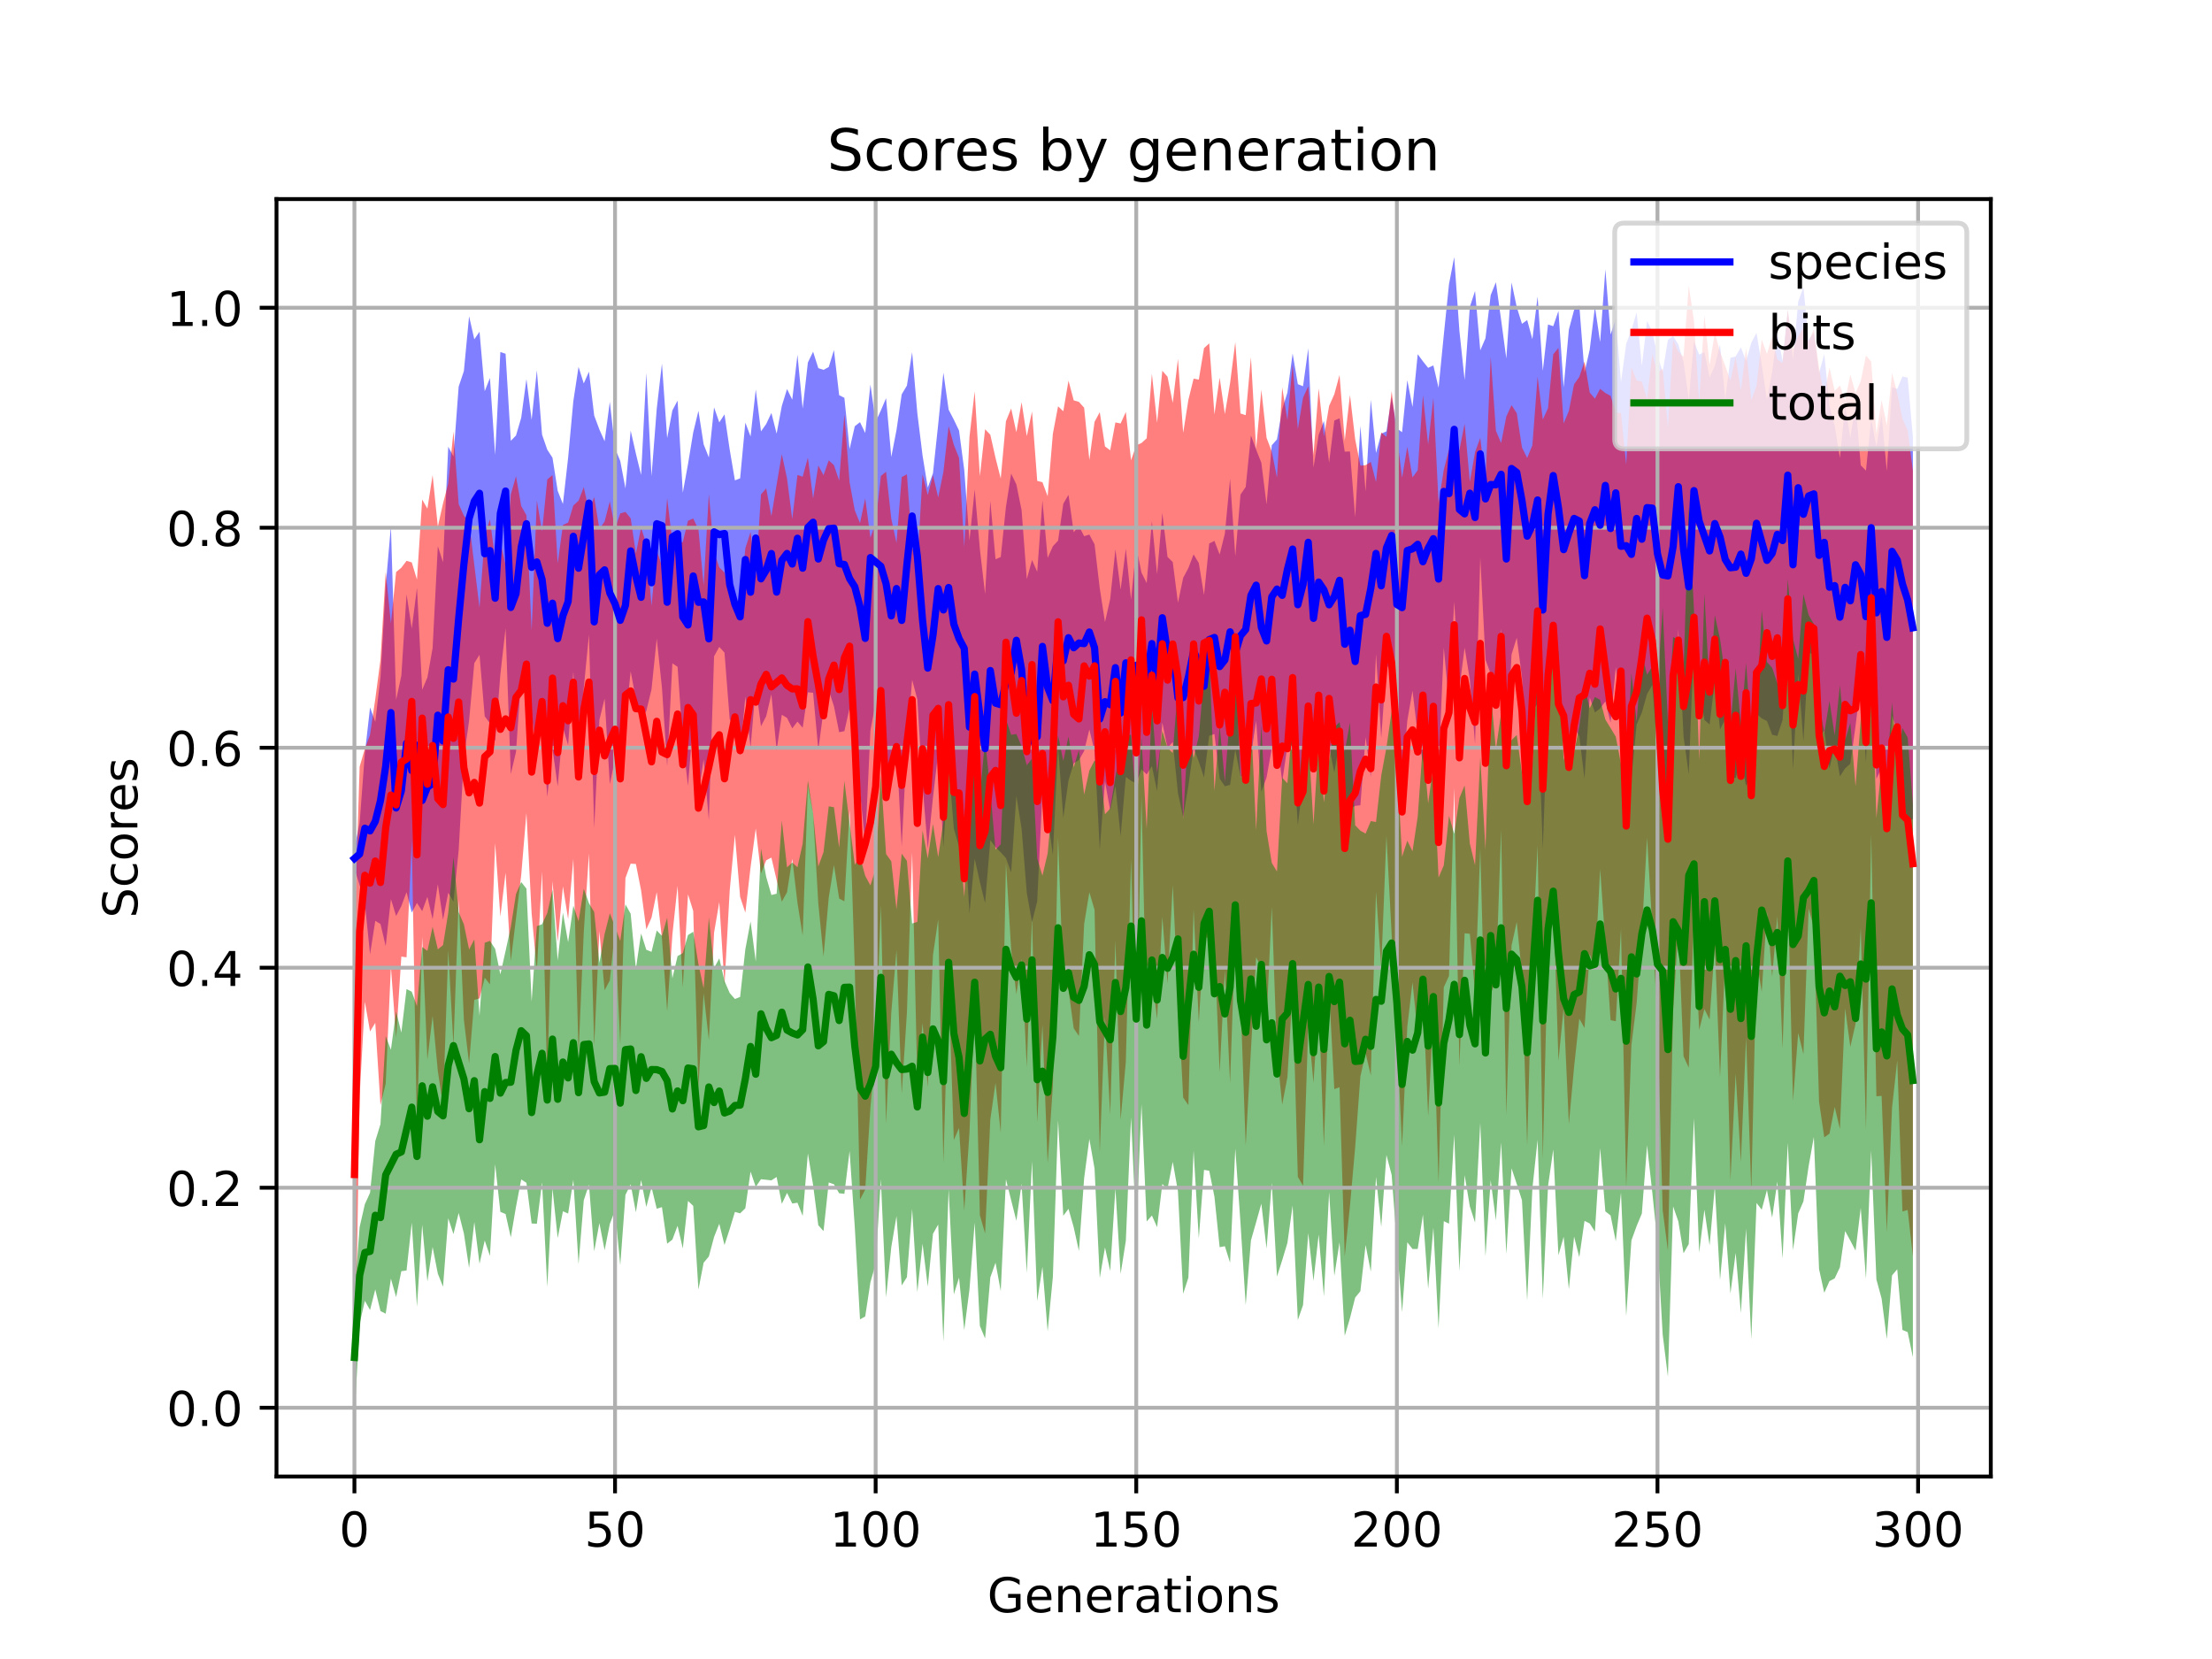 <?xml version="1.0" encoding="utf-8" standalone="no"?>
<!DOCTYPE svg PUBLIC "-//W3C//DTD SVG 1.1//EN"
  "http://www.w3.org/Graphics/SVG/1.1/DTD/svg11.dtd">
<!-- Created with matplotlib (https://matplotlib.org/) -->
<svg height="345.6pt" version="1.1" viewBox="0 0 460.8 345.6" width="460.8pt" xmlns="http://www.w3.org/2000/svg" xmlns:xlink="http://www.w3.org/1999/xlink">
 <defs>
  <style type="text/css">
*{stroke-linecap:butt;stroke-linejoin:round;}
  </style>
 </defs>
 <g id="figure_1">
  <g id="patch_1">
   <path d="M 0 345.6 
L 460.8 345.6 
L 460.8 0 
L 0 0 
z
" style="fill:#ffffff;"/>
  </g>
  <g id="axes_1">
   <g id="patch_2">
    <path d="M 57.6 307.584 
L 414.72 307.584 
L 414.72 41.472 
L 57.6 41.472 
z
" style="fill:#ffffff;"/>
   </g>
   <g id="PolyCollection_1">
    <path clip-path="url(#p35daa903a0)" d="M 73.833 176.707 
L 73.833 180.982 
L 74.919 184.406 
L 76.004 188.094 
L 77.09 198.805 
L 78.176 191.828 
L 79.262 192.487 
L 80.348 197.087 
L 81.433 187.291 
L 82.519 190.825 
L 83.605 188.75 
L 84.691 185.86 
L 85.777 190.093 
L 86.862 188.092 
L 87.948 189.812 
L 89.034 186.831 
L 90.12 191.496 
L 91.206 184.187 
L 92.291 191.613 
L 93.377 185.978 
L 94.463 187.847 
L 95.549 177.146 
L 96.635 157.838 
L 97.72 150.172 
L 98.806 138.14 
L 99.892 136.404 
L 100.978 149.23 
L 102.064 150.658 
L 103.149 154.459 
L 104.235 140.485 
L 105.321 130.888 
L 106.407 161.259 
L 107.493 156.648 
L 108.578 140.926 
L 109.664 139.244 
L 110.75 148.916 
L 111.836 156.986 
L 112.922 150.864 
L 114.007 166 
L 115.093 155.957 
L 116.179 163.831 
L 117.265 151.54 
L 118.351 155.257 
L 119.436 139.881 
L 120.522 160.309 
L 121.608 143.346 
L 122.694 132.179 
L 123.78 172.539 
L 124.865 149.989 
L 125.951 145.499 
L 127.037 163.369 
L 128.123 158.126 
L 129.209 162.438 
L 130.294 150.479 
L 131.38 139.843 
L 132.466 145.664 
L 133.552 149.916 
L 134.638 148.106 
L 135.723 143.593 
L 136.809 133.031 
L 137.895 143.242 
L 138.981 159.644 
L 140.067 138.177 
L 141.152 138.916 
L 142.238 154.4 
L 143.324 163.7 
L 144.41 149.88 
L 145.496 165.362 
L 146.581 158.209 
L 147.667 170.874 
L 148.753 136.722 
L 149.839 134.756 
L 150.925 135.955 
L 152.01 149.833 
L 153.096 151.711 
L 154.182 157.361 
L 155.268 145.086 
L 156.354 155.814 
L 157.439 143.027 
L 158.525 151.306 
L 159.611 149.202 
L 160.697 144.603 
L 161.783 156.346 
L 162.868 148.9 
L 163.954 149.554 
L 165.04 151.739 
L 166.126 150.319 
L 167.212 151.61 
L 168.297 144.229 
L 169.383 144.311 
L 170.469 156.209 
L 171.555 147.979 
L 172.641 143.805 
L 173.726 147.128 
L 174.812 152.536 
L 175.898 152.308 
L 176.984 147.513 
L 178.07 155.688 
L 179.155 164.861 
L 180.241 175.771 
L 181.327 152.185 
L 182.413 146.351 
L 183.499 150.422 
L 184.584 160.216 
L 185.67 161.414 
L 186.756 155.617 
L 187.842 176.339 
L 188.928 154.819 
L 190.013 141.626 
L 191.099 145.683 
L 192.185 163.538 
L 193.271 176.791 
L 194.357 166.107 
L 195.442 156.835 
L 196.528 176.499 
L 197.614 159.437 
L 198.7 172.619 
L 199.786 176.391 
L 200.871 172.217 
L 201.957 190.315 
L 203.043 178.894 
L 204.129 183.754 
L 205.215 188.142 
L 206.3 175.039 
L 207.386 176.46 
L 208.472 177.567 
L 209.558 178.758 
L 210.644 181.748 
L 211.729 165.834 
L 212.815 172.671 
L 213.901 186.031 
L 214.987 192.077 
L 216.073 187.797 
L 217.158 165.054 
L 218.244 170.156 
L 219.33 178.132 
L 220.416 155.635 
L 221.502 170.4 
L 222.587 162.607 
L 223.673 159.008 
L 224.759 158.34 
L 225.845 156.455 
L 226.931 151.957 
L 228.016 156.487 
L 229.102 177.01 
L 230.188 162.757 
L 231.274 168.838 
L 232.36 163.717 
L 233.445 174.219 
L 234.531 161.863 
L 235.617 162.639 
L 236.703 163.211 
L 237.789 160.244 
L 238.875 161.331 
L 239.96 159.592 
L 241.046 164.823 
L 242.132 150.517 
L 243.218 155.802 
L 244.304 154.572 
L 245.389 165.212 
L 246.475 170.256 
L 247.561 163.737 
L 248.647 155.834 
L 249.733 158.699 
L 250.818 161.967 
L 251.904 153.281 
L 252.99 152.914 
L 254.076 162.2 
L 255.162 163.797 
L 256.247 163.514 
L 257.333 156.167 
L 258.419 161.842 
L 259.505 160.832 
L 260.591 157.378 
L 261.676 150.14 
L 262.762 164.981 
L 263.848 161.948 
L 264.934 155.921 
L 266.02 153.907 
L 267.105 162.809 
L 268.191 155.458 
L 269.277 155.127 
L 270.363 171.921 
L 271.449 162.988 
L 272.534 153.392 
L 273.62 160.232 
L 274.706 151.934 
L 275.792 158.044 
L 276.878 155.606 
L 277.963 160.944 
L 279.049 154.641 
L 280.135 174.329 
L 281.221 168.527 
L 282.307 167.873 
L 283.392 167.75 
L 284.478 153.544 
L 285.564 161.852 
L 286.65 136.201 
L 287.736 153.732 
L 288.821 138.382 
L 289.907 140.346 
L 290.993 162.618 
L 292.079 163.121 
L 293.165 150.139 
L 294.25 143.888 
L 295.336 152.981 
L 296.422 158.77 
L 297.508 151.834 
L 298.594 148.307 
L 299.679 160.47 
L 300.765 134.901 
L 301.851 146.457 
L 302.937 125.307 
L 304.023 143.334 
L 305.108 134.922 
L 306.194 141.564 
L 307.28 154.992 
L 308.366 116.118 
L 309.452 137.407 
L 310.537 140.386 
L 311.623 143.19 
L 312.709 130.977 
L 313.795 158.213 
L 314.881 136.35 
L 315.966 132.848 
L 317.052 141.061 
L 318.138 156.725 
L 319.224 148.195 
L 320.31 146.533 
L 321.395 176.901 
L 322.481 146.578 
L 323.567 130.182 
L 324.653 146.79 
L 325.739 148.305 
L 326.824 153.356 
L 327.91 151.42 
L 328.996 153.426 
L 330.082 162.26 
L 331.168 145.292 
L 332.253 148.447 
L 333.339 147.579 
L 334.425 146.122 
L 335.511 150.516 
L 336.597 138.968 
L 337.682 148.016 
L 338.768 155.753 
L 339.854 162.187 
L 340.94 150.96 
L 342.026 148.467 
L 343.111 144.602 
L 344.197 142.683 
L 345.283 156.545 
L 346.369 162.129 
L 347.455 169.183 
L 348.54 157.752 
L 349.626 131.034 
L 350.712 153.436 
L 351.798 161.34 
L 352.884 133.266 
L 353.969 143.265 
L 355.055 149.976 
L 356.141 150.92 
L 357.227 141.894 
L 358.313 151.973 
L 359.398 149.856 
L 360.484 161.994 
L 361.57 162.068 
L 362.656 158.485 
L 363.742 163.671 
L 364.827 161.452 
L 365.913 148.693 
L 366.999 149.659 
L 368.085 150.197 
L 369.171 153.068 
L 370.256 153.319 
L 371.342 150.006 
L 372.428 133.315 
L 373.514 160.355 
L 374.6 140.381 
L 375.685 154.452 
L 376.771 135.855 
L 377.857 136.461 
L 378.943 153.687 
L 380.029 152.212 
L 381.114 160.094 
L 382.2 155.282 
L 383.286 161.74 
L 384.372 160.077 
L 385.458 159.102 
L 386.543 151.217 
L 387.629 142.398 
L 388.715 158.9 
L 389.801 132.612 
L 390.887 162.242 
L 391.972 159.949 
L 393.058 167.414 
L 394.144 149.048 
L 395.23 152.315 
L 396.316 164.922 
L 397.401 171.368 
L 398.487 170.57 
L 398.487 90.993 
L 398.487 90.993 
L 397.401 78.662 
L 396.316 78.415 
L 395.23 81.018 
L 394.144 80.665 
L 393.058 98.144 
L 391.972 86.488 
L 390.887 93.089 
L 389.801 87.235 
L 388.715 98.042 
L 387.629 96.932 
L 386.543 84.078 
L 385.458 91.215 
L 384.372 84.635 
L 383.286 95.399 
L 382.2 88.711 
L 381.114 84.58 
L 380.029 73.75 
L 378.943 77.711 
L 377.857 69.31 
L 376.771 70.779 
L 375.685 59.817 
L 374.6 62.823 
L 373.514 74.942 
L 372.428 64.638 
L 371.342 75.209 
L 370.256 69.317 
L 369.171 77.503 
L 368.085 83.281 
L 366.999 75.936 
L 365.913 69.32 
L 364.827 71.384 
L 363.742 75.202 
L 362.656 72.361 
L 361.57 74.238 
L 360.484 74.547 
L 359.398 83.215 
L 358.313 71.749 
L 357.227 76.238 
L 356.141 78.617 
L 355.055 73.314 
L 353.969 73.872 
L 352.884 71.142 
L 351.798 83.19 
L 350.712 75.419 
L 349.626 71.738 
L 348.54 69.991 
L 347.455 70.79 
L 346.369 77.425 
L 345.283 74.183 
L 344.197 69.006 
L 343.111 66.891 
L 342.026 76.198 
L 340.94 65.037 
L 339.854 68.803 
L 338.768 71.597 
L 337.682 79.595 
L 336.597 66.37 
L 335.511 69.697 
L 334.425 56.114 
L 333.339 71.26 
L 332.253 63.936 
L 331.168 72.826 
L 330.082 77.595 
L 328.996 63.645 
L 327.91 64.577 
L 326.824 68.664 
L 325.739 80.694 
L 324.653 64.781 
L 323.567 67.955 
L 322.481 67.599 
L 321.395 77.266 
L 320.31 61.765 
L 319.224 70.669 
L 318.138 66.67 
L 317.052 67.459 
L 315.966 63.966 
L 314.881 58.841 
L 313.795 74.689 
L 312.709 66.623 
L 311.623 58.797 
L 310.537 61.482 
L 309.452 70.472 
L 308.366 72.983 
L 307.28 60.625 
L 306.194 63.919 
L 305.108 79.164 
L 304.023 68.944 
L 302.937 53.568 
L 301.851 59.209 
L 300.765 69.835 
L 299.679 80.786 
L 298.594 76.123 
L 297.508 76.629 
L 296.422 75.27 
L 295.336 73.793 
L 294.25 84.784 
L 293.165 79.201 
L 292.079 90.037 
L 290.993 89.23 
L 289.907 82.748 
L 288.821 89.858 
L 287.736 90.352 
L 286.65 94.37 
L 285.564 83.28 
L 284.478 102.416 
L 283.392 88.721 
L 282.307 107.741 
L 281.221 94.046 
L 280.135 94.083 
L 279.049 87.139 
L 277.963 87.605 
L 276.878 96.387 
L 275.792 87.69 
L 274.706 90.578 
L 273.62 97.404 
L 272.534 72.557 
L 271.449 80.455 
L 270.363 80.032 
L 269.277 73.637 
L 268.191 81.79 
L 267.105 85.242 
L 266.02 91.525 
L 264.934 92.759 
L 263.848 105.09 
L 262.762 96.413 
L 261.676 93.656 
L 260.591 90.7 
L 259.505 101.44 
L 258.419 103.022 
L 257.333 115.886 
L 256.247 99.726 
L 255.162 111.15 
L 254.076 115.523 
L 252.99 112.671 
L 251.904 113.208 
L 250.818 123.953 
L 249.733 117.294 
L 248.647 115.486 
L 247.561 118.327 
L 246.475 120.377 
L 245.389 125.563 
L 244.304 117.088 
L 243.218 116.019 
L 242.132 106.857 
L 241.046 119.63 
L 239.96 108.544 
L 238.875 121.459 
L 237.789 119.273 
L 236.703 113.962 
L 235.617 124.913 
L 234.531 114.302 
L 233.445 122.844 
L 232.36 114.451 
L 231.274 124.768 
L 230.188 129.588 
L 229.102 122.554 
L 228.016 113.392 
L 226.931 111.362 
L 225.845 111.696 
L 224.759 109.562 
L 223.673 110.872 
L 222.587 103.082 
L 221.502 104.94 
L 220.416 112.621 
L 219.33 113.798 
L 218.244 116.222 
L 217.158 104.262 
L 216.073 119.112 
L 214.987 116.652 
L 213.901 120.643 
L 212.815 106.27 
L 211.729 100.929 
L 210.644 98.659 
L 209.558 105.59 
L 208.472 116.039 
L 207.386 116.502 
L 206.3 104.334 
L 205.215 123.77 
L 204.129 114.408 
L 203.043 101.958 
L 201.957 112.627 
L 200.871 97.924 
L 199.786 89.691 
L 198.7 87.426 
L 197.614 85.341 
L 196.528 77.628 
L 195.442 88.401 
L 194.357 98.574 
L 193.271 101.573 
L 192.185 94.898 
L 191.099 86.106 
L 190.013 73.363 
L 188.928 80.322 
L 187.842 82.148 
L 186.756 89.593 
L 185.67 95.188 
L 184.584 82.951 
L 183.499 85.504 
L 182.413 87.86 
L 181.327 80.114 
L 180.241 90.206 
L 179.155 87.944 
L 178.07 88.789 
L 176.984 93.546 
L 175.898 82.872 
L 174.812 82.33 
L 173.726 72.929 
L 172.641 76.46 
L 171.555 77.053 
L 170.469 76.693 
L 169.383 73.271 
L 168.297 75.513 
L 167.212 85.115 
L 166.126 73.927 
L 165.04 83.258 
L 163.954 81.043 
L 162.868 84.564 
L 161.783 90.344 
L 160.697 86.021 
L 159.611 88.335 
L 158.525 89.867 
L 157.439 81.137 
L 156.354 90.928 
L 155.268 88.038 
L 154.182 99.647 
L 153.096 100.072 
L 152.01 93.661 
L 150.925 86.327 
L 149.839 87.998 
L 148.753 84.866 
L 147.667 95.3 
L 146.581 92.566 
L 145.496 85.583 
L 144.41 90.092 
L 143.324 96.686 
L 142.238 102.634 
L 141.152 83.458 
L 140.067 85.506 
L 138.981 91.275 
L 137.895 75.74 
L 136.809 85.179 
L 135.723 99.194 
L 134.638 77.699 
L 133.552 98.947 
L 132.466 94.491 
L 131.38 89.693 
L 130.294 101.75 
L 129.209 96.024 
L 128.123 93.422 
L 127.037 83.701 
L 125.951 91.92 
L 124.865 89.472 
L 123.78 86.564 
L 122.694 77.428 
L 121.608 79.879 
L 120.522 76.429 
L 119.436 83.566 
L 118.351 95.374 
L 117.265 104.997 
L 116.179 102.251 
L 115.093 95.355 
L 114.007 93.679 
L 112.922 90.549 
L 111.836 77.133 
L 110.75 87.468 
L 109.664 78.966 
L 108.578 87.026 
L 107.493 90.722 
L 106.407 91.834 
L 105.321 73.691 
L 104.235 73.338 
L 103.149 94.784 
L 102.064 78.734 
L 100.978 81.498 
L 99.892 69.104 
L 98.806 70.681 
L 97.72 65.878 
L 96.635 77.303 
L 95.549 80.543 
L 94.463 95.088 
L 93.377 93.054 
L 92.291 117.13 
L 91.206 113.779 
L 90.12 134.989 
L 89.034 141.134 
L 87.948 143.691 
L 86.862 122.432 
L 85.777 130.945 
L 84.691 123.786 
L 83.605 140.747 
L 82.519 145.796 
L 81.433 109.602 
L 80.348 122.131 
L 79.262 141.069 
L 78.176 150.396 
L 77.09 147.374 
L 76.004 156.972 
L 74.919 171.397 
L 73.833 176.707 
z
" style="fill:#0000ff;fill-opacity:0.5;"/>
   </g>
   <g id="PolyCollection_2">
    <path clip-path="url(#p35daa903a0)" d="M 73.833 194.495 
L 73.833 294.855 
L 74.919 228.337 
L 76.004 208.676 
L 77.09 214.875 
L 78.176 213.076 
L 79.262 230.23 
L 80.348 225.74 
L 81.433 201.39 
L 82.519 216.194 
L 83.605 199.273 
L 84.691 199.424 
L 85.777 175.087 
L 86.862 235.438 
L 87.948 195.135 
L 89.034 220.745 
L 90.12 211.628 
L 91.206 223.09 
L 92.291 230.343 
L 93.377 197.984 
L 94.463 217.755 
L 95.549 187.461 
L 96.635 212.423 
L 97.72 221.531 
L 98.806 208.287 
L 99.892 207.987 
L 100.978 203.67 
L 102.064 205.066 
L 103.149 175.644 
L 104.235 190.941 
L 105.321 181.808 
L 106.407 200.192 
L 107.493 191.301 
L 108.578 182.287 
L 109.664 169.341 
L 110.75 190.292 
L 111.836 202.233 
L 112.922 181.543 
L 114.007 225.495 
L 115.093 183.548 
L 116.179 196.165 
L 117.265 184.66 
L 118.351 191.454 
L 119.436 178.927 
L 120.522 219.417 
L 121.608 194.206 
L 122.694 177.779 
L 123.78 217.858 
L 124.865 194.015 
L 125.951 206.291 
L 127.037 204.231 
L 128.123 193.766 
L 129.209 217.562 
L 130.294 182.911 
L 131.38 179.912 
L 132.466 179.979 
L 133.552 185.476 
L 134.638 193.609 
L 135.723 191.173 
L 136.809 185.843 
L 137.895 195.461 
L 138.981 210.649 
L 140.067 194.725 
L 141.152 184.528 
L 142.238 205.709 
L 143.324 186.299 
L 144.41 189.776 
L 145.496 226.465 
L 146.581 206.896 
L 147.667 216.654 
L 148.753 194.305 
L 149.839 187.932 
L 150.925 205.191 
L 152.01 185.553 
L 153.096 173.893 
L 154.182 186.845 
L 155.268 190.114 
L 156.354 180.68 
L 157.439 172.601 
L 158.525 181.964 
L 159.611 179.216 
L 160.697 178.657 
L 161.783 183.301 
L 162.868 187.833 
L 163.954 185.865 
L 165.04 178.911 
L 166.126 188.052 
L 167.212 194.875 
L 168.297 163.668 
L 169.383 169.572 
L 170.469 188.218 
L 171.555 199.245 
L 172.641 186.997 
L 173.726 180.197 
L 174.812 187.178 
L 175.898 187.758 
L 176.984 168.733 
L 178.07 201.816 
L 179.155 249.891 
L 180.241 247.802 
L 181.327 230.668 
L 182.413 218.8 
L 183.499 188.548 
L 184.584 234.034 
L 185.67 210.94 
L 186.756 197.925 
L 187.842 227.845 
L 188.928 210.937 
L 190.013 177.543 
L 191.099 225.423 
L 192.185 213.129 
L 193.271 226.467 
L 194.357 198.948 
L 195.442 191.521 
L 196.528 242.196 
L 197.614 204.809 
L 198.7 237.489 
L 199.786 234.987 
L 200.871 252.162 
L 201.957 235.983 
L 203.043 208.674 
L 204.129 253.156 
L 205.215 256.944 
L 206.3 233.212 
L 207.386 225.599 
L 208.472 235.952 
L 209.558 179.822 
L 210.644 197.862 
L 211.729 207.104 
L 212.815 199.766 
L 213.901 222.311 
L 214.987 191.155 
L 216.073 233.762 
L 217.158 213.481 
L 218.244 242.311 
L 219.33 226.236 
L 220.416 174.437 
L 221.502 204.675 
L 222.587 206.21 
L 223.673 214.208 
L 224.759 215.811 
L 225.845 192.5 
L 226.931 185.862 
L 228.016 189.542 
L 229.102 239.962 
L 230.188 211.883 
L 231.274 232.224 
L 232.36 195.897 
L 233.445 233.282 
L 234.531 221.183 
L 235.617 179.035 
L 236.703 220.915 
L 237.789 165.966 
L 238.875 213.82 
L 239.96 203.409 
L 241.046 212.285 
L 242.132 190.985 
L 243.218 204.884 
L 244.304 184.381 
L 245.389 207.326 
L 246.475 228.63 
L 247.561 230.223 
L 248.647 189.415 
L 249.733 212.999 
L 250.818 195.348 
L 251.904 195.29 
L 252.99 196.943 
L 254.076 223.381 
L 255.162 202.157 
L 256.247 225.606 
L 257.333 194.039 
L 258.419 208.055 
L 259.505 238.6 
L 260.591 218.712 
L 261.676 199.4 
L 262.762 201.677 
L 263.848 212.464 
L 264.934 188.942 
L 266.02 219.376 
L 267.105 230.114 
L 268.191 224.418 
L 269.277 206.378 
L 270.363 245.163 
L 271.449 246.994 
L 272.534 213.681 
L 273.62 225.587 
L 274.706 208.733 
L 275.792 238.675 
L 276.878 206.437 
L 277.963 226.887 
L 279.049 226.485 
L 280.135 261.734 
L 281.221 251.207 
L 282.307 238.976 
L 283.392 224.254 
L 284.478 219.384 
L 285.564 224.032 
L 286.65 185.8 
L 287.736 201.563 
L 288.821 174.115 
L 289.907 194.661 
L 290.993 215.428 
L 292.079 238.775 
L 293.165 213.885 
L 294.25 204.656 
L 295.336 215.321 
L 296.422 207.273 
L 297.508 232.493 
L 298.594 211.362 
L 299.679 246.285 
L 300.765 205.679 
L 301.851 203.302 
L 302.937 164.111 
L 304.023 222.009 
L 305.108 194.421 
L 306.194 194.531 
L 307.28 206.73 
L 308.366 176.846 
L 309.452 217.523 
L 310.537 207.049 
L 311.623 204.115 
L 312.709 172.83 
L 313.795 232.256 
L 314.881 196.986 
L 315.966 192.054 
L 317.052 202.921 
L 318.138 238.58 
L 319.224 198.191 
L 320.31 176.098 
L 321.395 241.381 
L 322.481 196.449 
L 323.567 186.71 
L 324.653 220.957 
L 325.739 209.989 
L 326.824 234.151 
L 327.91 222.276 
L 328.996 212.208 
L 330.082 214.147 
L 331.168 198.719 
L 332.253 202.027 
L 333.339 181.043 
L 334.425 196.401 
L 335.511 212.516 
L 336.597 212.742 
L 337.682 193.545 
L 338.768 247.349 
L 339.854 217.694 
L 340.94 208.999 
L 342.026 194.436 
L 343.111 174.458 
L 344.197 193.113 
L 345.283 212.854 
L 346.369 252.114 
L 347.455 260.523 
L 348.54 210.633 
L 349.626 193.425 
L 350.712 220.04 
L 351.798 222.415 
L 352.884 190.309 
L 353.969 214.566 
L 355.055 210.215 
L 356.141 212.373 
L 357.227 196.943 
L 358.313 224.335 
L 359.398 199.762 
L 360.484 245.868 
L 361.57 223.648 
L 362.656 242.081 
L 363.742 216.081 
L 364.827 248.155 
L 365.913 199.783 
L 366.999 206.625 
L 368.085 189.861 
L 369.171 203.426 
L 370.256 190.856 
L 371.342 218.391 
L 372.428 185.016 
L 373.514 229.33 
L 374.6 215.175 
L 375.685 219.602 
L 376.771 189.274 
L 377.857 193.215 
L 378.943 229.516 
L 380.029 236.935 
L 381.114 236.154 
L 382.2 230.602 
L 383.286 235.178 
L 384.372 210.082 
L 385.458 218.086 
L 386.543 213.283 
L 387.629 193.331 
L 388.715 235.287 
L 389.801 173.709 
L 390.887 228.375 
L 391.972 228.293 
L 393.058 256.663 
L 394.144 230.778 
L 395.23 220.893 
L 396.316 252.374 
L 397.401 252.054 
L 398.487 261.742 
L 398.487 98.107 
L 398.487 98.107 
L 397.401 89.656 
L 396.316 87.232 
L 395.23 81.936 
L 394.144 77.69 
L 393.058 88.6 
L 391.972 83.341 
L 390.887 90.338 
L 389.801 75.32 
L 388.715 74.054 
L 387.629 79.373 
L 386.543 81.85 
L 385.458 78.038 
L 384.372 83.394 
L 383.286 80.309 
L 382.2 81.445 
L 381.114 76.576 
L 380.029 82.384 
L 378.943 76.71 
L 377.857 68.595 
L 376.771 71.156 
L 375.685 68.308 
L 374.6 70.021 
L 373.514 72.757 
L 372.428 64.485 
L 371.342 75.604 
L 370.256 74.881 
L 369.171 70.055 
L 368.085 73.746 
L 366.999 70.731 
L 365.913 80.358 
L 364.827 83.359 
L 363.742 72.545 
L 362.656 81.375 
L 361.57 74.362 
L 360.484 79.3 
L 359.398 76.215 
L 358.313 73.265 
L 357.227 69.344 
L 356.141 76.026 
L 355.055 65.648 
L 353.969 83.706 
L 352.884 66.839 
L 351.798 59.498 
L 350.712 74.339 
L 349.626 73.264 
L 348.54 70.774 
L 347.455 89.122 
L 346.369 76.772 
L 345.283 77.657 
L 344.197 73.733 
L 343.111 83.091 
L 342.026 79.516 
L 340.94 79.26 
L 339.854 76.519 
L 338.768 96.805 
L 337.682 86.046 
L 336.597 85.896 
L 335.511 82.456 
L 334.425 81.871 
L 333.339 81.002 
L 332.253 83.046 
L 331.168 81.78 
L 330.082 75.326 
L 328.996 78.53 
L 327.91 80.055 
L 326.824 85.596 
L 325.739 88.196 
L 324.653 72.479 
L 323.567 73.807 
L 322.481 85.019 
L 321.395 87.4 
L 320.31 78.457 
L 319.224 92.748 
L 318.138 95.404 
L 317.052 93.221 
L 315.966 86.07 
L 314.881 84.404 
L 313.795 86.766 
L 312.709 92.296 
L 311.623 89.705 
L 310.537 74.331 
L 309.452 100.503 
L 308.366 91.222 
L 307.28 94.187 
L 306.194 100.38 
L 305.108 88.269 
L 304.023 93.73 
L 302.937 96.188 
L 301.851 93.608 
L 300.765 97.883 
L 299.679 104.721 
L 298.594 82.895 
L 297.508 92.622 
L 296.422 82.34 
L 295.336 97.974 
L 294.25 99.448 
L 293.165 93.081 
L 292.079 99.53 
L 290.993 90.797 
L 289.907 81.464 
L 288.821 91.002 
L 287.736 90.074 
L 286.65 100.434 
L 285.564 96.221 
L 284.478 96.905 
L 283.392 97.002 
L 282.307 91.507 
L 281.221 82.271 
L 280.135 91.787 
L 279.049 78.125 
L 277.963 82.122 
L 276.878 84.563 
L 275.792 90.927 
L 274.706 80.914 
L 273.62 94.779 
L 272.534 80.462 
L 271.449 82.835 
L 270.363 89.379 
L 269.277 75.928 
L 268.191 87.524 
L 267.105 80.728 
L 266.02 99.506 
L 264.934 94.07 
L 263.848 91.203 
L 262.762 81.205 
L 261.676 93.495 
L 260.591 74.418 
L 259.505 86.489 
L 258.419 86.132 
L 257.333 71.279 
L 256.247 79.824 
L 255.162 86.251 
L 254.076 78.671 
L 252.99 86.332 
L 251.904 71.53 
L 250.818 72.528 
L 249.733 79.084 
L 248.647 78.88 
L 247.561 83.299 
L 246.475 90.182 
L 245.389 74.771 
L 244.304 83.932 
L 243.218 78.478 
L 242.132 77.24 
L 241.046 88.064 
L 239.96 77.876 
L 238.875 91.304 
L 237.789 92.29 
L 236.703 92.773 
L 235.617 95.885 
L 234.531 85.819 
L 233.445 88.219 
L 232.36 87.998 
L 231.274 93.808 
L 230.188 92.995 
L 229.102 85.86 
L 228.016 87.876 
L 226.931 95.833 
L 225.845 84.935 
L 224.759 83.718 
L 223.673 83.401 
L 222.587 79.299 
L 221.502 85.671 
L 220.416 84.639 
L 219.33 90.367 
L 218.244 103.379 
L 217.158 100.451 
L 216.073 100.178 
L 214.987 85.729 
L 213.901 90.863 
L 212.815 83.771 
L 211.729 90.051 
L 210.644 85.098 
L 209.558 87.748 
L 208.472 99.682 
L 207.386 95.387 
L 206.3 90.567 
L 205.215 89.418 
L 204.129 99.178 
L 203.043 81.541 
L 201.957 91.035 
L 200.871 113.964 
L 199.786 95.401 
L 198.7 92.654 
L 197.614 88.776 
L 196.528 98.309 
L 195.442 103.617 
L 194.357 98.992 
L 193.271 103.134 
L 192.185 98.822 
L 191.099 117.631 
L 190.013 113.955 
L 188.928 98.805 
L 187.842 99.383 
L 186.756 113.119 
L 185.67 108.064 
L 184.584 98.265 
L 183.499 99.162 
L 182.413 108.917 
L 181.327 112.019 
L 180.241 103.825 
L 179.155 108.971 
L 178.07 106.32 
L 176.984 100.479 
L 175.898 86.307 
L 174.812 100.121 
L 173.726 96.906 
L 172.641 95.903 
L 171.555 99.001 
L 170.469 96.977 
L 169.383 103.838 
L 168.297 95.33 
L 167.212 99.312 
L 166.126 98.941 
L 165.04 108.126 
L 163.954 99.679 
L 162.868 94.621 
L 161.783 100.952 
L 160.697 107.533 
L 159.611 101.737 
L 158.525 103.003 
L 157.439 119.949 
L 156.354 110.826 
L 155.268 114.225 
L 154.182 125.909 
L 153.096 124.78 
L 152.01 123.578 
L 150.925 119.27 
L 149.839 118.205 
L 148.753 114.992 
L 147.667 102.901 
L 146.581 121.938 
L 145.496 110.251 
L 144.41 108.015 
L 143.324 108.473 
L 142.238 112.929 
L 141.152 112.94 
L 140.067 112.878 
L 138.981 103.755 
L 137.895 117.878 
L 136.809 114.681 
L 135.723 126.242 
L 134.638 113.278 
L 133.552 109.941 
L 132.466 115.29 
L 131.38 107.972 
L 130.294 106.64 
L 129.209 106.951 
L 128.123 110.049 
L 127.037 104.438 
L 125.951 108.646 
L 124.865 110.202 
L 123.78 103.573 
L 122.694 106.386 
L 121.608 101.482 
L 120.522 104.31 
L 119.436 105.308 
L 118.351 108.86 
L 117.265 109.369 
L 116.179 117.392 
L 115.093 98.967 
L 114.007 99.891 
L 112.922 110.731 
L 111.836 104.271 
L 110.75 131.383 
L 109.664 107.343 
L 108.578 105.414 
L 107.493 99.219 
L 106.407 103.012 
L 105.321 117.703 
L 104.235 112.936 
L 103.149 116.473 
L 102.064 108.195 
L 100.978 111.598 
L 99.892 126.608 
L 98.806 117.692 
L 97.72 108.796 
L 96.635 107.428 
L 95.549 105.023 
L 94.463 89.875 
L 93.377 100.724 
L 92.291 104.872 
L 91.206 109.707 
L 90.12 98.97 
L 89.034 105.967 
L 87.948 104.062 
L 86.862 120.737 
L 85.777 117.153 
L 84.691 116.831 
L 83.605 118.264 
L 82.519 119.161 
L 81.433 129.862 
L 80.348 119.104 
L 79.262 137.449 
L 78.176 145.647 
L 77.09 153.066 
L 76.004 155.992 
L 74.919 159.718 
L 73.833 194.495 
z
" style="fill:#ff0000;fill-opacity:0.5;"/>
   </g>
   <g id="PolyCollection_3">
    <path clip-path="url(#p35daa903a0)" d="M 73.833 270.07 
L 73.833 295.488 
L 74.919 275.758 
L 76.004 270.985 
L 77.09 272.898 
L 78.176 268.609 
L 79.262 273.116 
L 80.348 273.667 
L 81.433 266.364 
L 82.519 270.208 
L 83.605 264.808 
L 84.691 264.664 
L 85.777 254.687 
L 86.862 272.227 
L 87.948 255.123 
L 89.034 266.956 
L 90.12 259.758 
L 91.206 265.316 
L 92.291 268.037 
L 93.377 253.775 
L 94.463 257.085 
L 95.549 252.678 
L 96.635 256.939 
L 97.72 264.138 
L 98.806 254.558 
L 99.892 263.27 
L 100.978 258.416 
L 102.064 261.634 
L 103.149 242.527 
L 104.235 252.447 
L 105.321 252.905 
L 106.407 257.76 
L 107.493 251.376 
L 108.578 245.692 
L 109.664 246.404 
L 110.75 254.873 
L 111.836 254.934 
L 112.922 246.298 
L 114.007 268.101 
L 115.093 247.569 
L 116.179 257.902 
L 117.265 252.327 
L 118.351 252.804 
L 119.436 245.753 
L 120.522 263.339 
L 121.608 250.056 
L 122.694 246.762 
L 123.78 260.67 
L 124.865 254.786 
L 125.951 260.443 
L 127.037 254.971 
L 128.123 252.12 
L 129.209 263.563 
L 130.294 248.919 
L 131.38 246.701 
L 132.466 252.543 
L 133.552 245.822 
L 134.638 251.43 
L 135.723 247.33 
L 136.809 251.803 
L 137.895 251.465 
L 138.981 259.079 
L 140.067 258.237 
L 141.152 255.349 
L 142.238 260.061 
L 143.324 250.169 
L 144.41 251.204 
L 145.496 268.636 
L 146.581 263.045 
L 147.667 261.75 
L 148.753 257.688 
L 149.839 254.926 
L 150.925 259.355 
L 152.01 256.03 
L 153.096 252.46 
L 154.182 252.762 
L 155.268 251.702 
L 156.354 244.068 
L 157.439 247.241 
L 158.525 245.653 
L 159.611 245.766 
L 160.697 245.891 
L 161.783 245.187 
L 162.868 250.787 
L 163.954 248.494 
L 165.04 250.717 
L 166.126 250.552 
L 167.212 253.29 
L 168.297 240.276 
L 169.383 246.852 
L 170.469 255.238 
L 171.555 256.46 
L 172.641 246.324 
L 173.726 246.705 
L 174.812 248.578 
L 175.898 248.692 
L 176.984 239.775 
L 178.07 255.655 
L 179.155 274.854 
L 180.241 274.238 
L 181.327 267.108 
L 182.413 263.311 
L 183.499 245.665 
L 184.584 270.259 
L 185.67 259.799 
L 186.756 253.328 
L 187.842 267.777 
L 188.928 266.057 
L 190.013 251.842 
L 191.099 269.155 
L 192.185 259.087 
L 193.271 268.021 
L 194.357 257.025 
L 195.442 255.086 
L 196.528 279.471 
L 197.614 247.743 
L 198.7 269.641 
L 199.786 266.158 
L 200.871 277.075 
L 201.957 268.616 
L 203.043 254.672 
L 204.129 276.216 
L 205.215 278.82 
L 206.3 266.111 
L 207.386 263.033 
L 208.472 268.958 
L 209.558 245.669 
L 210.644 250.02 
L 211.729 254.313 
L 212.815 246.569 
L 213.901 265.19 
L 214.987 241.883 
L 216.073 271.022 
L 217.158 263.88 
L 218.244 277.332 
L 219.33 266.025 
L 220.416 233.372 
L 221.502 253.267 
L 222.587 251.819 
L 223.673 255.668 
L 224.759 260.602 
L 225.845 245.439 
L 226.931 237.251 
L 228.016 243.442 
L 229.102 266.223 
L 230.188 259.866 
L 231.274 264.761 
L 232.36 247.531 
L 233.445 265.389 
L 234.531 258.48 
L 235.617 232.723 
L 236.703 256.653 
L 237.789 229.989 
L 238.875 254.458 
L 239.96 253.208 
L 241.046 255.638 
L 242.132 246.658 
L 243.218 247.618 
L 244.304 242.022 
L 245.389 248.171 
L 246.475 269.514 
L 247.561 266.148 
L 248.647 239.651 
L 249.733 257.996 
L 250.818 243.705 
L 251.904 243.885 
L 252.99 249.292 
L 254.076 259.812 
L 255.162 259.607 
L 256.247 263.035 
L 257.333 239.249 
L 258.419 254.799 
L 259.505 271.872 
L 260.591 258.423 
L 261.676 254.603 
L 262.762 250.74 
L 263.848 260.101 
L 264.934 246.376 
L 266.02 265.92 
L 267.105 262.522 
L 268.191 258.921 
L 269.277 251.106 
L 270.363 274.968 
L 271.449 271.865 
L 272.534 256.861 
L 273.62 266.822 
L 274.706 257.175 
L 275.792 270.072 
L 276.878 248.347 
L 277.963 265.784 
L 279.049 258.778 
L 280.135 278.274 
L 281.221 274.598 
L 282.307 270.316 
L 283.392 268.979 
L 284.478 259.336 
L 285.564 264.908 
L 286.65 245.152 
L 287.736 255.574 
L 288.821 240.618 
L 289.907 244.757 
L 290.993 259.123 
L 292.079 273.341 
L 293.165 258.78 
L 294.25 260.183 
L 295.336 260.179 
L 296.422 253.031 
L 297.508 268.485 
L 298.594 255.716 
L 299.679 276.719 
L 300.765 254.389 
L 301.851 254.912 
L 302.937 236.389 
L 304.023 264.801 
L 305.108 244.806 
L 306.194 251.32 
L 307.28 254.669 
L 308.366 233.889 
L 309.452 261.718 
L 310.537 245.851 
L 311.623 254.204 
L 312.709 237.986 
L 313.795 261.233 
L 314.881 243.377 
L 315.966 246.636 
L 317.052 250.033 
L 318.138 270.915 
L 319.224 247.545 
L 320.31 237.431 
L 321.395 270.563 
L 322.481 247.112 
L 323.567 239.466 
L 324.653 261.478 
L 325.739 257.642 
L 326.824 268.576 
L 327.91 257.597 
L 328.996 261.898 
L 330.082 254.332 
L 331.168 254.87 
L 332.253 256.558 
L 333.339 239.163 
L 334.425 252.352 
L 335.511 253.201 
L 336.597 258.574 
L 337.682 248.423 
L 338.768 274.152 
L 339.854 258.395 
L 340.94 255.406 
L 342.026 252.797 
L 343.111 238.581 
L 344.197 248.344 
L 345.283 258.826 
L 346.369 278.024 
L 347.455 286.759 
L 348.54 251.317 
L 349.626 254.428 
L 350.712 261.081 
L 351.798 259.152 
L 352.884 232.925 
L 353.969 260.947 
L 355.055 251.997 
L 356.141 259.437 
L 357.227 247.201 
L 358.313 266.639 
L 359.398 254.811 
L 360.484 269.466 
L 361.57 260.97 
L 362.656 273.535 
L 363.742 255.948 
L 364.827 278.981 
L 365.913 250.592 
L 366.999 252.005 
L 368.085 247.904 
L 369.171 253.626 
L 370.256 246.141 
L 371.342 262.174 
L 372.428 238.068 
L 373.514 260.428 
L 374.6 252.793 
L 375.685 250.264 
L 376.771 242.944 
L 377.857 236.836 
L 378.943 264.388 
L 380.029 269.311 
L 381.114 266.884 
L 382.2 266.309 
L 383.286 263.993 
L 384.372 256.438 
L 385.458 258.442 
L 386.543 260.517 
L 387.629 251.605 
L 388.715 266.374 
L 389.801 239.634 
L 390.887 266.527 
L 391.972 270.499 
L 393.058 278.937 
L 394.144 265.69 
L 395.23 264.411 
L 396.316 277.048 
L 397.401 277.503 
L 398.487 282.731 
L 398.487 167.442 
L 398.487 167.442 
L 397.401 153.64 
L 396.316 151.676 
L 395.23 158.421 
L 394.144 146.346 
L 393.058 160.996 
L 391.972 159.445 
L 390.887 170.427 
L 389.801 136.53 
L 388.715 141.557 
L 387.629 150.015 
L 386.543 163.812 
L 385.458 150.589 
L 384.372 154.156 
L 383.286 142.734 
L 382.2 153.197 
L 381.114 146.013 
L 380.029 152.684 
L 378.943 146.685 
L 377.857 130.006 
L 376.771 128.114 
L 375.685 123.779 
L 374.6 137.226 
L 373.514 133.1 
L 372.428 120.629 
L 371.342 143.034 
L 370.256 142.358 
L 369.171 139.115 
L 368.085 137.898 
L 366.999 127.171 
L 365.913 148.566 
L 364.827 152.834 
L 363.742 138.104 
L 362.656 150.843 
L 361.57 139.235 
L 360.484 151.036 
L 359.398 140.759 
L 358.313 133.122 
L 357.227 128.126 
L 356.141 143.754 
L 355.055 123.67 
L 353.969 158.402 
L 352.884 126.977 
L 351.798 105.542 
L 350.712 139.832 
L 349.626 133.391 
L 348.54 132.704 
L 347.455 150.529 
L 346.369 126.555 
L 345.283 142.925 
L 344.197 138.898 
L 343.111 140.543 
L 342.026 136.278 
L 340.94 150.378 
L 339.854 140.266 
L 338.768 159.653 
L 337.682 159.194 
L 336.597 153.468 
L 335.511 151.666 
L 334.425 149.896 
L 333.339 145.801 
L 332.253 145.192 
L 331.168 147.562 
L 330.082 142.992 
L 328.996 151.402 
L 327.91 156.777 
L 326.824 153.235 
L 325.739 158.46 
L 324.653 135.768 
L 323.567 131.828 
L 322.481 140.025 
L 321.395 154.783 
L 320.31 137.66 
L 319.224 159.391 
L 318.138 167.656 
L 317.052 161.067 
L 315.966 153.124 
L 314.881 154.157 
L 313.795 158.928 
L 312.709 148.576 
L 311.623 156.137 
L 310.537 143.932 
L 309.452 176.985 
L 308.366 157.727 
L 307.28 180.236 
L 306.194 175.729 
L 305.108 163.622 
L 304.023 166.254 
L 302.937 173.715 
L 301.851 169.937 
L 300.765 180.28 
L 299.679 182.803 
L 298.594 159.496 
L 297.508 167.362 
L 296.422 154.952 
L 295.336 170.117 
L 294.25 177.341 
L 293.165 175.13 
L 292.079 178.481 
L 290.993 158.654 
L 289.907 148.142 
L 288.821 155.712 
L 287.736 161.576 
L 286.65 171.237 
L 285.564 171.044 
L 284.478 173.657 
L 283.392 173.049 
L 282.307 171.921 
L 281.221 150.486 
L 280.135 156.631 
L 279.049 150.436 
L 277.963 151.523 
L 276.878 158.484 
L 275.792 167.137 
L 274.706 154.082 
L 273.62 171.75 
L 272.534 153.296 
L 271.449 153.351 
L 270.363 166.746 
L 269.277 150.382 
L 268.191 163.177 
L 267.105 162.012 
L 266.02 181.555 
L 264.934 179.756 
L 263.848 173.128 
L 262.762 151.063 
L 261.676 172.969 
L 260.591 149.456 
L 259.505 158.241 
L 258.419 162.036 
L 257.333 137.753 
L 256.247 148.327 
L 255.162 162.859 
L 254.076 151.235 
L 252.99 164.767 
L 251.904 135.789 
L 250.818 141.023 
L 249.733 153.365 
L 248.647 157.909 
L 247.561 151.472 
L 246.475 170.603 
L 245.389 143.026 
L 244.304 156.848 
L 243.218 155.809 
L 242.132 152.264 
L 241.046 160.988 
L 239.96 146.762 
L 238.875 172.643 
L 237.789 153.666 
L 236.703 167.934 
L 235.617 153.106 
L 234.531 153.039 
L 233.445 156.055 
L 232.36 161.814 
L 231.274 168.442 
L 230.188 169.621 
L 229.102 159.542 
L 228.016 158.414 
L 226.931 160.519 
L 225.845 165.53 
L 224.759 156.207 
L 223.673 159.858 
L 222.587 153.441 
L 221.502 158.513 
L 220.416 153.163 
L 219.33 165.973 
L 218.244 177.79 
L 217.158 182.417 
L 216.073 178.837 
L 214.987 158.034 
L 213.901 159.423 
L 212.815 155.47 
L 211.729 152.911 
L 210.644 153.067 
L 209.558 149.848 
L 208.472 175.873 
L 207.386 177.005 
L 206.3 164.813 
L 205.215 154.068 
L 204.129 165.813 
L 203.043 154.542 
L 201.957 169.536 
L 200.871 186.82 
L 199.786 174.43 
L 198.7 160.812 
L 197.614 153.196 
L 196.528 171.173 
L 195.442 178.562 
L 194.357 171.647 
L 193.271 178.826 
L 192.185 172.989 
L 191.099 192.043 
L 190.013 192.386 
L 188.928 179.349 
L 187.842 177.839 
L 186.756 189.433 
L 185.67 179.427 
L 184.584 177.898 
L 183.499 161.533 
L 182.413 180.995 
L 181.327 184.452 
L 180.241 182.455 
L 179.155 178.513 
L 178.07 180.141 
L 176.984 171.508 
L 175.898 162.67 
L 174.812 176.611 
L 173.726 168.166 
L 172.641 167.97 
L 171.555 177.502 
L 170.469 180.505 
L 169.383 169.459 
L 168.297 162.601 
L 167.212 175.723 
L 166.126 180.661 
L 165.04 179.683 
L 163.954 180.676 
L 162.868 170.92 
L 161.783 186.182 
L 160.697 186.447 
L 159.611 182.67 
L 158.525 176.743 
L 157.439 200.316 
L 156.354 191.937 
L 155.268 197.763 
L 154.182 207.677 
L 153.096 208.109 
L 152.01 206.87 
L 150.925 204.357 
L 149.839 199.647 
L 148.753 201.677 
L 147.667 191.12 
L 146.581 205.905 
L 145.496 200.838 
L 144.41 194.098 
L 143.324 194.792 
L 142.238 198.544 
L 141.152 199.171 
L 140.067 203.799 
L 138.981 191.173 
L 137.895 194.963 
L 136.809 193.839 
L 135.723 198.286 
L 134.638 197.853 
L 133.552 194.452 
L 132.466 201.794 
L 131.38 190.352 
L 130.294 188.396 
L 129.209 196.037 
L 128.123 193.024 
L 127.037 190.252 
L 125.951 194.575 
L 124.865 200.572 
L 123.78 189.975 
L 122.694 188.169 
L 121.608 185.138 
L 120.522 191.914 
L 119.436 188.681 
L 118.351 196.295 
L 117.265 190.146 
L 116.179 200.101 
L 115.093 185.345 
L 114.007 190.216 
L 112.922 192.535 
L 111.836 192.934 
L 110.75 208.656 
L 109.664 185.123 
L 108.578 183.74 
L 107.493 186.226 
L 106.407 193.146 
L 105.321 198.106 
L 104.235 202.989 
L 103.149 197.668 
L 102.064 196.003 
L 100.978 196.392 
L 99.892 211.599 
L 98.806 195.693 
L 97.72 197.794 
L 96.635 192.553 
L 95.549 190.005 
L 94.463 178.553 
L 93.377 190.165 
L 92.291 196.879 
L 91.206 197.768 
L 90.12 193.06 
L 89.034 198.092 
L 87.948 197.276 
L 86.862 209.608 
L 85.777 206.59 
L 84.691 206.04 
L 83.605 215.115 
L 82.519 210.71 
L 81.433 218.692 
L 80.348 215.84 
L 79.262 234.174 
L 78.176 237.711 
L 77.09 248.48 
L 76.004 250.866 
L 74.919 255.625 
L 73.833 270.07 
z
" style="fill:#008000;fill-opacity:0.5;"/>
   </g>
   <g id="matplotlib.axis_1">
    <g id="xtick_1">
     <g id="line2d_1">
      <path clip-path="url(#p35daa903a0)" d="M 73.833 307.584 
L 73.833 41.472 
" style="fill:none;stroke:#b0b0b0;stroke-linecap:square;stroke-width:0.8;"/>
     </g>
     <g id="line2d_2">
      <defs>
       <path d="M 0 0 
L 0 3.5 
" id="m62baa45585" style="stroke:#000000;stroke-width:0.8;"/>
      </defs>
      <g>
       <use style="stroke:#000000;stroke-width:0.8;" x="73.833" xlink:href="#m62baa45585" y="307.584"/>
      </g>
     </g>
     <g id="text_1">
      <!-- 0 -->
      <defs>
       <path d="M 31.781 66.406 
Q 24.172 66.406 20.328 58.906 
Q 16.5 51.422 16.5 36.375 
Q 16.5 21.391 20.328 13.891 
Q 24.172 6.391 31.781 6.391 
Q 39.453 6.391 43.281 13.891 
Q 47.125 21.391 47.125 36.375 
Q 47.125 51.422 43.281 58.906 
Q 39.453 66.406 31.781 66.406 
z
M 31.781 74.219 
Q 44.047 74.219 50.516 64.516 
Q 56.984 54.828 56.984 36.375 
Q 56.984 17.969 50.516 8.266 
Q 44.047 -1.422 31.781 -1.422 
Q 19.531 -1.422 13.062 8.266 
Q 6.594 17.969 6.594 36.375 
Q 6.594 54.828 13.062 64.516 
Q 19.531 74.219 31.781 74.219 
z
" id="DejaVuSans-48"/>
      </defs>
      <g transform="translate(70.651 322.182)scale(0.1 -0.1)">
       <use xlink:href="#DejaVuSans-48"/>
      </g>
     </g>
    </g>
    <g id="xtick_2">
     <g id="line2d_3">
      <path clip-path="url(#p35daa903a0)" d="M 128.123 307.584 
L 128.123 41.472 
" style="fill:none;stroke:#b0b0b0;stroke-linecap:square;stroke-width:0.8;"/>
     </g>
     <g id="line2d_4">
      <g>
       <use style="stroke:#000000;stroke-width:0.8;" x="128.123" xlink:href="#m62baa45585" y="307.584"/>
      </g>
     </g>
     <g id="text_2">
      <!-- 50 -->
      <defs>
       <path d="M 10.797 72.906 
L 49.516 72.906 
L 49.516 64.594 
L 19.828 64.594 
L 19.828 46.734 
Q 21.969 47.469 24.109 47.828 
Q 26.266 48.188 28.422 48.188 
Q 40.625 48.188 47.75 41.5 
Q 54.891 34.812 54.891 23.391 
Q 54.891 11.625 47.562 5.094 
Q 40.234 -1.422 26.906 -1.422 
Q 22.312 -1.422 17.547 -0.641 
Q 12.797 0.141 7.719 1.703 
L 7.719 11.625 
Q 12.109 9.234 16.797 8.062 
Q 21.484 6.891 26.703 6.891 
Q 35.156 6.891 40.078 11.328 
Q 45.016 15.766 45.016 23.391 
Q 45.016 31 40.078 35.438 
Q 35.156 39.891 26.703 39.891 
Q 22.75 39.891 18.812 39.016 
Q 14.891 38.141 10.797 36.281 
z
" id="DejaVuSans-53"/>
      </defs>
      <g transform="translate(121.76 322.182)scale(0.1 -0.1)">
       <use xlink:href="#DejaVuSans-53"/>
       <use x="63.623" xlink:href="#DejaVuSans-48"/>
      </g>
     </g>
    </g>
    <g id="xtick_3">
     <g id="line2d_5">
      <path clip-path="url(#p35daa903a0)" d="M 182.413 307.584 
L 182.413 41.472 
" style="fill:none;stroke:#b0b0b0;stroke-linecap:square;stroke-width:0.8;"/>
     </g>
     <g id="line2d_6">
      <g>
       <use style="stroke:#000000;stroke-width:0.8;" x="182.413" xlink:href="#m62baa45585" y="307.584"/>
      </g>
     </g>
     <g id="text_3">
      <!-- 100 -->
      <defs>
       <path d="M 12.406 8.297 
L 28.516 8.297 
L 28.516 63.922 
L 10.984 60.406 
L 10.984 69.391 
L 28.422 72.906 
L 38.281 72.906 
L 38.281 8.297 
L 54.391 8.297 
L 54.391 0 
L 12.406 0 
z
" id="DejaVuSans-49"/>
      </defs>
      <g transform="translate(172.869 322.182)scale(0.1 -0.1)">
       <use xlink:href="#DejaVuSans-49"/>
       <use x="63.623" xlink:href="#DejaVuSans-48"/>
       <use x="127.246" xlink:href="#DejaVuSans-48"/>
      </g>
     </g>
    </g>
    <g id="xtick_4">
     <g id="line2d_7">
      <path clip-path="url(#p35daa903a0)" d="M 236.703 307.584 
L 236.703 41.472 
" style="fill:none;stroke:#b0b0b0;stroke-linecap:square;stroke-width:0.8;"/>
     </g>
     <g id="line2d_8">
      <g>
       <use style="stroke:#000000;stroke-width:0.8;" x="236.703" xlink:href="#m62baa45585" y="307.584"/>
      </g>
     </g>
     <g id="text_4">
      <!-- 150 -->
      <g transform="translate(227.159 322.182)scale(0.1 -0.1)">
       <use xlink:href="#DejaVuSans-49"/>
       <use x="63.623" xlink:href="#DejaVuSans-53"/>
       <use x="127.246" xlink:href="#DejaVuSans-48"/>
      </g>
     </g>
    </g>
    <g id="xtick_5">
     <g id="line2d_9">
      <path clip-path="url(#p35daa903a0)" d="M 290.993 307.584 
L 290.993 41.472 
" style="fill:none;stroke:#b0b0b0;stroke-linecap:square;stroke-width:0.8;"/>
     </g>
     <g id="line2d_10">
      <g>
       <use style="stroke:#000000;stroke-width:0.8;" x="290.993" xlink:href="#m62baa45585" y="307.584"/>
      </g>
     </g>
     <g id="text_5">
      <!-- 200 -->
      <defs>
       <path d="M 19.188 8.297 
L 53.609 8.297 
L 53.609 0 
L 7.328 0 
L 7.328 8.297 
Q 12.938 14.109 22.625 23.891 
Q 32.328 33.688 34.812 36.531 
Q 39.547 41.844 41.422 45.531 
Q 43.312 49.219 43.312 52.781 
Q 43.312 58.594 39.234 62.25 
Q 35.156 65.922 28.609 65.922 
Q 23.969 65.922 18.812 64.312 
Q 13.672 62.703 7.812 59.422 
L 7.812 69.391 
Q 13.766 71.781 18.938 73 
Q 24.125 74.219 28.422 74.219 
Q 39.75 74.219 46.484 68.547 
Q 53.219 62.891 53.219 53.422 
Q 53.219 48.922 51.531 44.891 
Q 49.859 40.875 45.406 35.406 
Q 44.188 33.984 37.641 27.219 
Q 31.109 20.453 19.188 8.297 
z
" id="DejaVuSans-50"/>
      </defs>
      <g transform="translate(281.449 322.182)scale(0.1 -0.1)">
       <use xlink:href="#DejaVuSans-50"/>
       <use x="63.623" xlink:href="#DejaVuSans-48"/>
       <use x="127.246" xlink:href="#DejaVuSans-48"/>
      </g>
     </g>
    </g>
    <g id="xtick_6">
     <g id="line2d_11">
      <path clip-path="url(#p35daa903a0)" d="M 345.283 307.584 
L 345.283 41.472 
" style="fill:none;stroke:#b0b0b0;stroke-linecap:square;stroke-width:0.8;"/>
     </g>
     <g id="line2d_12">
      <g>
       <use style="stroke:#000000;stroke-width:0.8;" x="345.283" xlink:href="#m62baa45585" y="307.584"/>
      </g>
     </g>
     <g id="text_6">
      <!-- 250 -->
      <g transform="translate(335.739 322.182)scale(0.1 -0.1)">
       <use xlink:href="#DejaVuSans-50"/>
       <use x="63.623" xlink:href="#DejaVuSans-53"/>
       <use x="127.246" xlink:href="#DejaVuSans-48"/>
      </g>
     </g>
    </g>
    <g id="xtick_7">
     <g id="line2d_13">
      <path clip-path="url(#p35daa903a0)" d="M 399.573 307.584 
L 399.573 41.472 
" style="fill:none;stroke:#b0b0b0;stroke-linecap:square;stroke-width:0.8;"/>
     </g>
     <g id="line2d_14">
      <g>
       <use style="stroke:#000000;stroke-width:0.8;" x="399.573" xlink:href="#m62baa45585" y="307.584"/>
      </g>
     </g>
     <g id="text_7">
      <!-- 300 -->
      <defs>
       <path d="M 40.578 39.312 
Q 47.656 37.797 51.625 33 
Q 55.609 28.219 55.609 21.188 
Q 55.609 10.406 48.188 4.484 
Q 40.766 -1.422 27.094 -1.422 
Q 22.516 -1.422 17.656 -0.516 
Q 12.797 0.391 7.625 2.203 
L 7.625 11.719 
Q 11.719 9.328 16.594 8.109 
Q 21.484 6.891 26.812 6.891 
Q 36.078 6.891 40.938 10.547 
Q 45.797 14.203 45.797 21.188 
Q 45.797 27.641 41.281 31.266 
Q 36.766 34.906 28.719 34.906 
L 20.219 34.906 
L 20.219 43.016 
L 29.109 43.016 
Q 36.375 43.016 40.234 45.922 
Q 44.094 48.828 44.094 54.297 
Q 44.094 59.906 40.109 62.906 
Q 36.141 65.922 28.719 65.922 
Q 24.656 65.922 20.016 65.031 
Q 15.375 64.156 9.812 62.312 
L 9.812 71.094 
Q 15.438 72.656 20.344 73.438 
Q 25.25 74.219 29.594 74.219 
Q 40.828 74.219 47.359 69.109 
Q 53.906 64.016 53.906 55.328 
Q 53.906 49.266 50.438 45.094 
Q 46.969 40.922 40.578 39.312 
z
" id="DejaVuSans-51"/>
      </defs>
      <g transform="translate(390.029 322.182)scale(0.1 -0.1)">
       <use xlink:href="#DejaVuSans-51"/>
       <use x="63.623" xlink:href="#DejaVuSans-48"/>
       <use x="127.246" xlink:href="#DejaVuSans-48"/>
      </g>
     </g>
    </g>
    <g id="text_8">
     <!-- Generations -->
     <defs>
      <path d="M 59.516 10.406 
L 59.516 29.984 
L 43.406 29.984 
L 43.406 38.094 
L 69.281 38.094 
L 69.281 6.781 
Q 63.578 2.734 56.688 0.656 
Q 49.812 -1.422 42 -1.422 
Q 24.906 -1.422 15.25 8.562 
Q 5.609 18.562 5.609 36.375 
Q 5.609 54.25 15.25 64.234 
Q 24.906 74.219 42 74.219 
Q 49.125 74.219 55.547 72.453 
Q 61.969 70.703 67.391 67.281 
L 67.391 56.781 
Q 61.922 61.422 55.766 63.766 
Q 49.609 66.109 42.828 66.109 
Q 29.438 66.109 22.719 58.641 
Q 16.016 51.172 16.016 36.375 
Q 16.016 21.625 22.719 14.156 
Q 29.438 6.688 42.828 6.688 
Q 48.047 6.688 52.141 7.594 
Q 56.25 8.5 59.516 10.406 
z
" id="DejaVuSans-71"/>
      <path d="M 56.203 29.594 
L 56.203 25.203 
L 14.891 25.203 
Q 15.484 15.922 20.484 11.062 
Q 25.484 6.203 34.422 6.203 
Q 39.594 6.203 44.453 7.469 
Q 49.312 8.734 54.109 11.281 
L 54.109 2.781 
Q 49.266 0.734 44.188 -0.344 
Q 39.109 -1.422 33.891 -1.422 
Q 20.797 -1.422 13.156 6.188 
Q 5.516 13.812 5.516 26.812 
Q 5.516 40.234 12.766 48.109 
Q 20.016 56 32.328 56 
Q 43.359 56 49.781 48.891 
Q 56.203 41.797 56.203 29.594 
z
M 47.219 32.234 
Q 47.125 39.594 43.094 43.984 
Q 39.062 48.391 32.422 48.391 
Q 24.906 48.391 20.391 44.141 
Q 15.875 39.891 15.188 32.172 
z
" id="DejaVuSans-101"/>
      <path d="M 54.891 33.016 
L 54.891 0 
L 45.906 0 
L 45.906 32.719 
Q 45.906 40.484 42.875 44.328 
Q 39.844 48.188 33.797 48.188 
Q 26.516 48.188 22.312 43.547 
Q 18.109 38.922 18.109 30.906 
L 18.109 0 
L 9.078 0 
L 9.078 54.688 
L 18.109 54.688 
L 18.109 46.188 
Q 21.344 51.125 25.703 53.562 
Q 30.078 56 35.797 56 
Q 45.219 56 50.047 50.172 
Q 54.891 44.344 54.891 33.016 
z
" id="DejaVuSans-110"/>
      <path d="M 41.109 46.297 
Q 39.594 47.172 37.812 47.578 
Q 36.031 48 33.891 48 
Q 26.266 48 22.188 43.047 
Q 18.109 38.094 18.109 28.812 
L 18.109 0 
L 9.078 0 
L 9.078 54.688 
L 18.109 54.688 
L 18.109 46.188 
Q 20.953 51.172 25.484 53.578 
Q 30.031 56 36.531 56 
Q 37.453 56 38.578 55.875 
Q 39.703 55.766 41.062 55.516 
z
" id="DejaVuSans-114"/>
      <path d="M 34.281 27.484 
Q 23.391 27.484 19.188 25 
Q 14.984 22.516 14.984 16.5 
Q 14.984 11.719 18.141 8.906 
Q 21.297 6.109 26.703 6.109 
Q 34.188 6.109 38.703 11.406 
Q 43.219 16.703 43.219 25.484 
L 43.219 27.484 
z
M 52.203 31.203 
L 52.203 0 
L 43.219 0 
L 43.219 8.297 
Q 40.141 3.328 35.547 0.953 
Q 30.953 -1.422 24.312 -1.422 
Q 15.922 -1.422 10.953 3.297 
Q 6 8.016 6 15.922 
Q 6 25.141 12.172 29.828 
Q 18.359 34.516 30.609 34.516 
L 43.219 34.516 
L 43.219 35.406 
Q 43.219 41.609 39.141 45 
Q 35.062 48.391 27.688 48.391 
Q 23 48.391 18.547 47.266 
Q 14.109 46.141 10.016 43.891 
L 10.016 52.203 
Q 14.938 54.109 19.578 55.047 
Q 24.219 56 28.609 56 
Q 40.484 56 46.344 49.844 
Q 52.203 43.703 52.203 31.203 
z
" id="DejaVuSans-97"/>
      <path d="M 18.312 70.219 
L 18.312 54.688 
L 36.812 54.688 
L 36.812 47.703 
L 18.312 47.703 
L 18.312 18.016 
Q 18.312 11.328 20.141 9.422 
Q 21.969 7.516 27.594 7.516 
L 36.812 7.516 
L 36.812 0 
L 27.594 0 
Q 17.188 0 13.234 3.875 
Q 9.281 7.766 9.281 18.016 
L 9.281 47.703 
L 2.688 47.703 
L 2.688 54.688 
L 9.281 54.688 
L 9.281 70.219 
z
" id="DejaVuSans-116"/>
      <path d="M 9.422 54.688 
L 18.406 54.688 
L 18.406 0 
L 9.422 0 
z
M 9.422 75.984 
L 18.406 75.984 
L 18.406 64.594 
L 9.422 64.594 
z
" id="DejaVuSans-105"/>
      <path d="M 30.609 48.391 
Q 23.391 48.391 19.188 42.75 
Q 14.984 37.109 14.984 27.297 
Q 14.984 17.484 19.156 11.844 
Q 23.344 6.203 30.609 6.203 
Q 37.797 6.203 41.984 11.859 
Q 46.188 17.531 46.188 27.297 
Q 46.188 37.016 41.984 42.703 
Q 37.797 48.391 30.609 48.391 
z
M 30.609 56 
Q 42.328 56 49.016 48.375 
Q 55.719 40.766 55.719 27.297 
Q 55.719 13.875 49.016 6.219 
Q 42.328 -1.422 30.609 -1.422 
Q 18.844 -1.422 12.172 6.219 
Q 5.516 13.875 5.516 27.297 
Q 5.516 40.766 12.172 48.375 
Q 18.844 56 30.609 56 
z
" id="DejaVuSans-111"/>
      <path d="M 44.281 53.078 
L 44.281 44.578 
Q 40.484 46.531 36.375 47.5 
Q 32.281 48.484 27.875 48.484 
Q 21.188 48.484 17.844 46.438 
Q 14.5 44.391 14.5 40.281 
Q 14.5 37.156 16.891 35.375 
Q 19.281 33.594 26.516 31.984 
L 29.594 31.297 
Q 39.156 29.25 43.188 25.516 
Q 47.219 21.781 47.219 15.094 
Q 47.219 7.469 41.188 3.016 
Q 35.156 -1.422 24.609 -1.422 
Q 20.219 -1.422 15.453 -0.562 
Q 10.688 0.297 5.422 2 
L 5.422 11.281 
Q 10.406 8.688 15.234 7.391 
Q 20.062 6.109 24.812 6.109 
Q 31.156 6.109 34.562 8.281 
Q 37.984 10.453 37.984 14.406 
Q 37.984 18.062 35.516 20.016 
Q 33.062 21.969 24.703 23.781 
L 21.578 24.516 
Q 13.234 26.266 9.516 29.906 
Q 5.812 33.547 5.812 39.891 
Q 5.812 47.609 11.281 51.797 
Q 16.75 56 26.812 56 
Q 31.781 56 36.172 55.266 
Q 40.578 54.547 44.281 53.078 
z
" id="DejaVuSans-115"/>
     </defs>
     <g transform="translate(205.662 335.861)scale(0.1 -0.1)">
      <use xlink:href="#DejaVuSans-71"/>
      <use x="77.49" xlink:href="#DejaVuSans-101"/>
      <use x="139.014" xlink:href="#DejaVuSans-110"/>
      <use x="202.393" xlink:href="#DejaVuSans-101"/>
      <use x="263.916" xlink:href="#DejaVuSans-114"/>
      <use x="305.029" xlink:href="#DejaVuSans-97"/>
      <use x="366.309" xlink:href="#DejaVuSans-116"/>
      <use x="405.518" xlink:href="#DejaVuSans-105"/>
      <use x="433.301" xlink:href="#DejaVuSans-111"/>
      <use x="494.482" xlink:href="#DejaVuSans-110"/>
      <use x="557.861" xlink:href="#DejaVuSans-115"/>
     </g>
    </g>
   </g>
   <g id="matplotlib.axis_2">
    <g id="ytick_1">
     <g id="line2d_15">
      <path clip-path="url(#p35daa903a0)" d="M 57.6 293.255 
L 414.72 293.255 
" style="fill:none;stroke:#b0b0b0;stroke-linecap:square;stroke-width:0.8;"/>
     </g>
     <g id="line2d_16">
      <defs>
       <path d="M 0 0 
L -3.5 0 
" id="m33a1241246" style="stroke:#000000;stroke-width:0.8;"/>
      </defs>
      <g>
       <use style="stroke:#000000;stroke-width:0.8;" x="57.6" xlink:href="#m33a1241246" y="293.255"/>
      </g>
     </g>
     <g id="text_9">
      <!-- 0.0 -->
      <defs>
       <path d="M 10.688 12.406 
L 21 12.406 
L 21 0 
L 10.688 0 
z
" id="DejaVuSans-46"/>
      </defs>
      <g transform="translate(34.697 297.054)scale(0.1 -0.1)">
       <use xlink:href="#DejaVuSans-48"/>
       <use x="63.623" xlink:href="#DejaVuSans-46"/>
       <use x="95.41" xlink:href="#DejaVuSans-48"/>
      </g>
     </g>
    </g>
    <g id="ytick_2">
     <g id="line2d_17">
      <path clip-path="url(#p35daa903a0)" d="M 57.6 247.425 
L 414.72 247.425 
" style="fill:none;stroke:#b0b0b0;stroke-linecap:square;stroke-width:0.8;"/>
     </g>
     <g id="line2d_18">
      <g>
       <use style="stroke:#000000;stroke-width:0.8;" x="57.6" xlink:href="#m33a1241246" y="247.425"/>
      </g>
     </g>
     <g id="text_10">
      <!-- 0.2 -->
      <g transform="translate(34.697 251.224)scale(0.1 -0.1)">
       <use xlink:href="#DejaVuSans-48"/>
       <use x="63.623" xlink:href="#DejaVuSans-46"/>
       <use x="95.41" xlink:href="#DejaVuSans-50"/>
      </g>
     </g>
    </g>
    <g id="ytick_3">
     <g id="line2d_19">
      <path clip-path="url(#p35daa903a0)" d="M 57.6 201.596 
L 414.72 201.596 
" style="fill:none;stroke:#b0b0b0;stroke-linecap:square;stroke-width:0.8;"/>
     </g>
     <g id="line2d_20">
      <g>
       <use style="stroke:#000000;stroke-width:0.8;" x="57.6" xlink:href="#m33a1241246" y="201.596"/>
      </g>
     </g>
     <g id="text_11">
      <!-- 0.4 -->
      <defs>
       <path d="M 37.797 64.312 
L 12.891 25.391 
L 37.797 25.391 
z
M 35.203 72.906 
L 47.609 72.906 
L 47.609 25.391 
L 58.016 25.391 
L 58.016 17.188 
L 47.609 17.188 
L 47.609 0 
L 37.797 0 
L 37.797 17.188 
L 4.891 17.188 
L 4.891 26.703 
z
" id="DejaVuSans-52"/>
      </defs>
      <g transform="translate(34.697 205.395)scale(0.1 -0.1)">
       <use xlink:href="#DejaVuSans-48"/>
       <use x="63.623" xlink:href="#DejaVuSans-46"/>
       <use x="95.41" xlink:href="#DejaVuSans-52"/>
      </g>
     </g>
    </g>
    <g id="ytick_4">
     <g id="line2d_21">
      <path clip-path="url(#p35daa903a0)" d="M 57.6 155.766 
L 414.72 155.766 
" style="fill:none;stroke:#b0b0b0;stroke-linecap:square;stroke-width:0.8;"/>
     </g>
     <g id="line2d_22">
      <g>
       <use style="stroke:#000000;stroke-width:0.8;" x="57.6" xlink:href="#m33a1241246" y="155.766"/>
      </g>
     </g>
     <g id="text_12">
      <!-- 0.6 -->
      <defs>
       <path d="M 33.016 40.375 
Q 26.375 40.375 22.484 35.828 
Q 18.609 31.297 18.609 23.391 
Q 18.609 15.531 22.484 10.953 
Q 26.375 6.391 33.016 6.391 
Q 39.656 6.391 43.531 10.953 
Q 47.406 15.531 47.406 23.391 
Q 47.406 31.297 43.531 35.828 
Q 39.656 40.375 33.016 40.375 
z
M 52.594 71.297 
L 52.594 62.312 
Q 48.875 64.062 45.094 64.984 
Q 41.312 65.922 37.594 65.922 
Q 27.828 65.922 22.672 59.328 
Q 17.531 52.734 16.797 39.406 
Q 19.672 43.656 24.016 45.922 
Q 28.375 48.188 33.594 48.188 
Q 44.578 48.188 50.953 41.516 
Q 57.328 34.859 57.328 23.391 
Q 57.328 12.156 50.688 5.359 
Q 44.047 -1.422 33.016 -1.422 
Q 20.359 -1.422 13.672 8.266 
Q 6.984 17.969 6.984 36.375 
Q 6.984 53.656 15.188 63.938 
Q 23.391 74.219 37.203 74.219 
Q 40.922 74.219 44.703 73.484 
Q 48.484 72.75 52.594 71.297 
z
" id="DejaVuSans-54"/>
      </defs>
      <g transform="translate(34.697 159.565)scale(0.1 -0.1)">
       <use xlink:href="#DejaVuSans-48"/>
       <use x="63.623" xlink:href="#DejaVuSans-46"/>
       <use x="95.41" xlink:href="#DejaVuSans-54"/>
      </g>
     </g>
    </g>
    <g id="ytick_5">
     <g id="line2d_23">
      <path clip-path="url(#p35daa903a0)" d="M 57.6 109.936 
L 414.72 109.936 
" style="fill:none;stroke:#b0b0b0;stroke-linecap:square;stroke-width:0.8;"/>
     </g>
     <g id="line2d_24">
      <g>
       <use style="stroke:#000000;stroke-width:0.8;" x="57.6" xlink:href="#m33a1241246" y="109.936"/>
      </g>
     </g>
     <g id="text_13">
      <!-- 0.8 -->
      <defs>
       <path d="M 31.781 34.625 
Q 24.75 34.625 20.719 30.859 
Q 16.703 27.094 16.703 20.516 
Q 16.703 13.922 20.719 10.156 
Q 24.75 6.391 31.781 6.391 
Q 38.812 6.391 42.859 10.172 
Q 46.922 13.969 46.922 20.516 
Q 46.922 27.094 42.891 30.859 
Q 38.875 34.625 31.781 34.625 
z
M 21.922 38.812 
Q 15.578 40.375 12.031 44.719 
Q 8.5 49.078 8.5 55.328 
Q 8.5 64.062 14.719 69.141 
Q 20.953 74.219 31.781 74.219 
Q 42.672 74.219 48.875 69.141 
Q 55.078 64.062 55.078 55.328 
Q 55.078 49.078 51.531 44.719 
Q 48 40.375 41.703 38.812 
Q 48.828 37.156 52.797 32.312 
Q 56.781 27.484 56.781 20.516 
Q 56.781 9.906 50.312 4.234 
Q 43.844 -1.422 31.781 -1.422 
Q 19.734 -1.422 13.25 4.234 
Q 6.781 9.906 6.781 20.516 
Q 6.781 27.484 10.781 32.312 
Q 14.797 37.156 21.922 38.812 
z
M 18.312 54.391 
Q 18.312 48.734 21.844 45.562 
Q 25.391 42.391 31.781 42.391 
Q 38.141 42.391 41.719 45.562 
Q 45.312 48.734 45.312 54.391 
Q 45.312 60.062 41.719 63.234 
Q 38.141 66.406 31.781 66.406 
Q 25.391 66.406 21.844 63.234 
Q 18.312 60.062 18.312 54.391 
z
" id="DejaVuSans-56"/>
      </defs>
      <g transform="translate(34.697 113.736)scale(0.1 -0.1)">
       <use xlink:href="#DejaVuSans-48"/>
       <use x="63.623" xlink:href="#DejaVuSans-46"/>
       <use x="95.41" xlink:href="#DejaVuSans-56"/>
      </g>
     </g>
    </g>
    <g id="ytick_6">
     <g id="line2d_25">
      <path clip-path="url(#p35daa903a0)" d="M 57.6 64.107 
L 414.72 64.107 
" style="fill:none;stroke:#b0b0b0;stroke-linecap:square;stroke-width:0.8;"/>
     </g>
     <g id="line2d_26">
      <g>
       <use style="stroke:#000000;stroke-width:0.8;" x="57.6" xlink:href="#m33a1241246" y="64.107"/>
      </g>
     </g>
     <g id="text_14">
      <!-- 1.0 -->
      <g transform="translate(34.697 67.906)scale(0.1 -0.1)">
       <use xlink:href="#DejaVuSans-49"/>
       <use x="63.623" xlink:href="#DejaVuSans-46"/>
       <use x="95.41" xlink:href="#DejaVuSans-48"/>
      </g>
     </g>
    </g>
    <g id="text_15">
     <!-- Scores -->
     <defs>
      <path d="M 53.516 70.516 
L 53.516 60.891 
Q 47.906 63.578 42.922 64.891 
Q 37.938 66.219 33.297 66.219 
Q 25.25 66.219 20.875 63.094 
Q 16.5 59.969 16.5 54.203 
Q 16.5 49.359 19.406 46.891 
Q 22.312 44.438 30.422 42.922 
L 36.375 41.703 
Q 47.406 39.594 52.656 34.297 
Q 57.906 29 57.906 20.125 
Q 57.906 9.516 50.797 4.047 
Q 43.703 -1.422 29.984 -1.422 
Q 24.812 -1.422 18.969 -0.25 
Q 13.141 0.922 6.891 3.219 
L 6.891 13.375 
Q 12.891 10.016 18.656 8.297 
Q 24.422 6.594 29.984 6.594 
Q 38.422 6.594 43.016 9.906 
Q 47.609 13.234 47.609 19.391 
Q 47.609 24.75 44.312 27.781 
Q 41.016 30.812 33.5 32.328 
L 27.484 33.5 
Q 16.453 35.688 11.516 40.375 
Q 6.594 45.062 6.594 53.422 
Q 6.594 63.094 13.406 68.656 
Q 20.219 74.219 32.172 74.219 
Q 37.312 74.219 42.625 73.281 
Q 47.953 72.359 53.516 70.516 
z
" id="DejaVuSans-83"/>
      <path d="M 48.781 52.594 
L 48.781 44.188 
Q 44.969 46.297 41.141 47.344 
Q 37.312 48.391 33.406 48.391 
Q 24.656 48.391 19.812 42.844 
Q 14.984 37.312 14.984 27.297 
Q 14.984 17.281 19.812 11.734 
Q 24.656 6.203 33.406 6.203 
Q 37.312 6.203 41.141 7.25 
Q 44.969 8.297 48.781 10.406 
L 48.781 2.094 
Q 45.016 0.344 40.984 -0.531 
Q 36.969 -1.422 32.422 -1.422 
Q 20.062 -1.422 12.781 6.344 
Q 5.516 14.109 5.516 27.297 
Q 5.516 40.672 12.859 48.328 
Q 20.219 56 33.016 56 
Q 37.156 56 41.109 55.141 
Q 45.062 54.297 48.781 52.594 
z
" id="DejaVuSans-99"/>
     </defs>
     <g transform="translate(28.617 191.246)rotate(-90)scale(0.1 -0.1)">
      <use xlink:href="#DejaVuSans-83"/>
      <use x="63.477" xlink:href="#DejaVuSans-99"/>
      <use x="118.457" xlink:href="#DejaVuSans-111"/>
      <use x="179.639" xlink:href="#DejaVuSans-114"/>
      <use x="220.721" xlink:href="#DejaVuSans-101"/>
      <use x="282.244" xlink:href="#DejaVuSans-115"/>
     </g>
    </g>
   </g>
   <g id="line2d_27">
    <path clip-path="url(#p35daa903a0)" d="M 73.833 178.844 
L 74.919 177.902 
L 76.004 172.533 
L 77.09 173.09 
L 78.176 171.112 
L 79.262 166.778 
L 80.348 159.609 
L 81.433 148.446 
L 82.519 168.31 
L 83.605 164.749 
L 84.691 154.823 
L 85.777 160.519 
L 86.862 155.262 
L 87.948 166.752 
L 89.034 163.983 
L 90.12 163.243 
L 91.206 148.983 
L 92.291 154.371 
L 93.377 139.516 
L 94.463 141.467 
L 95.549 128.844 
L 96.635 117.57 
L 97.72 108.025 
L 98.806 104.411 
L 99.892 102.754 
L 100.978 115.364 
L 102.064 114.696 
L 103.149 124.622 
L 104.235 106.912 
L 105.321 102.289 
L 106.407 126.546 
L 107.493 123.685 
L 108.578 113.976 
L 109.664 109.105 
L 110.75 118.192 
L 111.836 117.06 
L 112.922 120.706 
L 114.007 129.84 
L 115.093 125.656 
L 116.179 133.041 
L 117.265 128.268 
L 118.351 125.316 
L 119.436 111.724 
L 120.522 118.369 
L 122.694 104.804 
L 123.78 129.551 
L 124.865 119.731 
L 125.951 118.71 
L 127.037 123.535 
L 128.123 125.774 
L 129.209 129.231 
L 130.294 126.114 
L 131.38 114.768 
L 132.466 120.078 
L 133.552 124.432 
L 134.638 112.902 
L 135.723 121.394 
L 136.809 109.105 
L 137.895 109.491 
L 138.981 125.46 
L 140.067 111.842 
L 141.152 111.187 
L 142.238 128.517 
L 143.324 130.193 
L 144.41 119.986 
L 145.496 125.473 
L 146.581 125.388 
L 147.667 133.087 
L 148.753 110.794 
L 149.839 111.377 
L 150.925 111.141 
L 152.01 121.747 
L 153.096 125.892 
L 154.182 128.504 
L 155.268 116.562 
L 156.354 123.371 
L 157.439 112.082 
L 158.525 120.587 
L 159.611 118.768 
L 160.697 115.312 
L 161.783 123.345 
L 162.868 116.732 
L 163.954 115.298 
L 165.04 117.498 
L 166.126 112.123 
L 167.212 118.363 
L 168.297 109.871 
L 169.383 108.791 
L 170.469 116.451 
L 171.555 112.516 
L 172.641 110.133 
L 173.726 110.028 
L 174.812 117.433 
L 175.898 117.59 
L 176.984 120.53 
L 178.07 122.238 
L 179.155 126.402 
L 180.241 132.989 
L 181.327 116.15 
L 183.499 117.963 
L 184.584 121.584 
L 185.67 128.301 
L 186.756 122.605 
L 187.842 129.244 
L 188.928 117.57 
L 190.013 107.494 
L 191.099 115.894 
L 192.185 129.218 
L 193.271 139.182 
L 194.357 132.341 
L 195.442 122.618 
L 196.528 127.064 
L 197.614 122.389 
L 198.7 130.023 
L 199.786 133.041 
L 200.871 135.071 
L 201.957 151.471 
L 203.043 140.426 
L 204.129 149.081 
L 205.215 155.956 
L 206.3 139.686 
L 207.386 146.481 
L 208.472 146.803 
L 209.558 142.174 
L 210.644 140.204 
L 211.729 133.382 
L 212.815 139.47 
L 213.901 153.337 
L 214.987 154.365 
L 216.073 153.455 
L 217.158 134.658 
L 218.244 143.189 
L 219.33 145.965 
L 220.416 134.128 
L 221.502 137.67 
L 222.587 132.845 
L 223.673 134.94 
L 224.759 133.951 
L 225.845 134.076 
L 226.931 131.66 
L 228.016 134.94 
L 229.102 149.782 
L 230.188 146.173 
L 231.274 146.803 
L 232.36 139.084 
L 233.445 148.531 
L 234.531 138.082 
L 235.617 143.776 
L 236.703 138.586 
L 237.789 139.758 
L 238.875 141.395 
L 239.96 134.068 
L 241.046 142.227 
L 242.132 128.687 
L 243.218 135.911 
L 244.304 135.83 
L 245.389 145.388 
L 246.475 145.317 
L 247.561 141.032 
L 248.647 135.66 
L 249.733 137.996 
L 250.818 142.96 
L 251.904 133.244 
L 252.99 132.792 
L 254.076 138.861 
L 255.162 137.473 
L 256.247 131.62 
L 257.333 136.027 
L 258.419 132.432 
L 259.505 131.136 
L 260.591 124.039 
L 261.676 121.898 
L 262.762 130.697 
L 263.848 133.519 
L 264.934 124.34 
L 266.02 122.716 
L 267.105 124.026 
L 268.191 118.624 
L 269.277 114.382 
L 270.363 125.977 
L 271.449 121.721 
L 272.534 112.974 
L 273.62 128.818 
L 274.706 121.256 
L 275.792 122.867 
L 276.878 125.996 
L 277.963 124.275 
L 279.049 120.89 
L 280.135 134.206 
L 281.221 131.286 
L 282.307 137.807 
L 283.392 128.236 
L 284.478 127.98 
L 285.564 122.566 
L 286.65 115.285 
L 287.736 122.042 
L 288.821 114.12 
L 289.907 111.547 
L 290.993 125.924 
L 292.079 126.579 
L 293.165 114.67 
L 294.25 114.336 
L 295.336 113.387 
L 296.422 117.02 
L 297.508 114.231 
L 298.594 112.215 
L 299.679 120.628 
L 300.765 102.368 
L 301.851 102.833 
L 302.937 89.438 
L 304.023 106.139 
L 305.108 107.043 
L 306.194 102.741 
L 307.28 107.809 
L 308.366 94.551 
L 309.452 103.939 
L 310.537 100.934 
L 311.623 100.993 
L 312.709 98.8 
L 313.795 116.451 
L 314.881 97.595 
L 315.966 98.407 
L 317.052 104.26 
L 318.138 111.698 
L 319.224 109.432 
L 320.31 104.149 
L 321.395 127.083 
L 322.481 107.088 
L 323.567 99.068 
L 324.653 105.786 
L 325.739 114.5 
L 326.824 111.01 
L 327.91 107.999 
L 328.996 108.535 
L 330.082 119.927 
L 331.168 109.059 
L 332.253 106.192 
L 333.339 109.419 
L 334.425 101.118 
L 335.511 110.107 
L 336.597 102.669 
L 337.682 113.806 
L 338.768 113.675 
L 339.854 115.495 
L 340.94 107.999 
L 342.026 112.333 
L 343.111 105.746 
L 344.197 105.845 
L 345.283 115.364 
L 346.369 119.777 
L 347.455 119.986 
L 348.54 113.871 
L 349.626 101.386 
L 350.712 114.428 
L 351.798 122.265 
L 352.884 102.204 
L 353.969 108.569 
L 356.141 114.768 
L 357.227 109.066 
L 358.313 111.861 
L 359.398 116.536 
L 360.484 118.271 
L 361.57 118.153 
L 362.656 115.423 
L 363.742 119.436 
L 364.827 116.418 
L 365.913 109.007 
L 368.085 116.739 
L 369.171 115.285 
L 370.256 111.318 
L 371.342 112.608 
L 372.428 98.977 
L 373.514 117.649 
L 374.6 101.602 
L 375.685 107.134 
L 376.771 103.317 
L 377.857 102.885 
L 378.943 115.699 
L 380.029 112.981 
L 381.114 122.337 
L 382.2 121.996 
L 383.286 128.569 
L 384.372 122.356 
L 385.458 125.158 
L 386.543 117.647 
L 387.629 119.665 
L 388.715 128.471 
L 389.801 109.923 
L 390.887 127.665 
L 391.972 123.219 
L 393.058 132.779 
L 394.144 114.857 
L 395.23 116.667 
L 396.316 121.669 
L 397.401 125.015 
L 398.487 130.781 
L 398.487 130.781 
" style="fill:none;stroke:#0000ff;stroke-linecap:square;stroke-width:1.5;"/>
   </g>
   <g id="line2d_28">
    <path clip-path="url(#p35daa903a0)" d="M 73.833 244.675 
L 74.919 194.027 
L 76.004 182.334 
L 77.09 183.971 
L 78.176 179.362 
L 79.262 183.84 
L 80.348 172.422 
L 81.433 165.626 
L 82.519 167.677 
L 83.605 158.769 
L 84.691 158.127 
L 85.777 146.12 
L 86.862 178.087 
L 87.948 149.599 
L 89.034 163.356 
L 90.12 155.299 
L 91.206 166.398 
L 92.291 167.607 
L 93.377 149.354 
L 94.463 153.815 
L 95.549 146.242 
L 96.635 159.926 
L 97.72 165.163 
L 98.806 162.99 
L 99.892 167.298 
L 100.978 157.634 
L 102.064 156.63 
L 103.149 146.059 
L 104.235 151.938 
L 105.321 149.756 
L 106.407 151.602 
L 107.493 145.26 
L 108.578 143.85 
L 109.664 138.342 
L 110.75 160.838 
L 112.922 146.137 
L 114.007 162.693 
L 115.093 141.258 
L 116.179 156.779 
L 117.265 147.015 
L 118.351 150.157 
L 119.436 142.118 
L 120.522 161.863 
L 121.608 147.844 
L 122.694 142.083 
L 123.78 160.716 
L 124.865 152.108 
L 125.951 157.468 
L 127.037 154.334 
L 128.123 151.908 
L 129.209 162.256 
L 130.294 144.776 
L 131.38 143.942 
L 132.466 147.635 
L 133.552 147.709 
L 135.723 158.708 
L 136.809 150.262 
L 137.895 156.669 
L 138.981 157.202 
L 140.067 153.802 
L 141.152 148.734 
L 142.238 159.319 
L 143.324 147.386 
L 144.41 148.896 
L 145.496 168.358 
L 146.581 164.417 
L 147.667 159.777 
L 148.753 154.649 
L 149.839 153.069 
L 150.925 162.23 
L 152.01 154.566 
L 153.096 149.337 
L 154.182 156.377 
L 155.268 152.169 
L 156.354 145.753 
L 157.439 146.275 
L 158.525 142.484 
L 159.611 140.476 
L 160.697 143.095 
L 162.868 141.227 
L 163.954 142.772 
L 165.04 143.519 
L 166.126 143.497 
L 167.212 147.093 
L 168.297 129.499 
L 169.383 136.705 
L 170.469 142.598 
L 171.555 149.123 
L 172.641 141.45 
L 173.726 138.552 
L 174.812 143.65 
L 175.898 137.033 
L 176.984 134.606 
L 178.07 154.068 
L 179.155 179.431 
L 180.241 175.813 
L 181.327 171.344 
L 182.413 163.858 
L 183.499 143.855 
L 184.584 166.15 
L 185.67 159.502 
L 186.756 155.522 
L 187.842 163.614 
L 190.013 145.749 
L 191.099 171.527 
L 192.185 155.975 
L 193.271 164.801 
L 194.357 148.97 
L 195.442 147.569 
L 196.528 170.252 
L 197.614 146.792 
L 198.7 165.072 
L 199.786 165.194 
L 200.871 183.063 
L 203.043 145.107 
L 204.129 176.167 
L 205.215 173.181 
L 206.3 161.89 
L 207.386 160.493 
L 208.472 167.817 
L 209.558 133.785 
L 211.729 148.577 
L 212.815 141.768 
L 213.901 156.587 
L 214.987 138.442 
L 216.073 166.97 
L 217.158 156.966 
L 218.244 172.845 
L 219.33 158.302 
L 220.416 129.538 
L 221.502 145.173 
L 222.587 142.755 
L 223.673 148.804 
L 224.759 149.764 
L 225.845 138.717 
L 226.931 140.847 
L 228.016 138.709 
L 229.102 162.911 
L 230.188 152.439 
L 231.274 163.016 
L 232.36 141.947 
L 233.445 160.75 
L 234.531 153.501 
L 235.617 137.46 
L 236.703 156.844 
L 237.789 129.128 
L 238.875 152.562 
L 239.96 140.642 
L 241.046 150.175 
L 242.132 134.113 
L 243.218 141.681 
L 244.304 134.156 
L 245.389 141.048 
L 246.475 159.406 
L 247.561 156.761 
L 248.647 134.148 
L 249.733 146.041 
L 250.818 133.938 
L 251.904 133.41 
L 252.99 141.637 
L 254.076 151.026 
L 255.162 144.204 
L 256.247 152.715 
L 257.333 132.659 
L 259.505 162.544 
L 260.591 146.565 
L 261.676 146.447 
L 262.762 141.441 
L 263.848 151.833 
L 264.934 141.506 
L 266.02 159.441 
L 267.105 155.421 
L 268.191 155.971 
L 269.277 141.153 
L 270.363 167.271 
L 271.449 164.914 
L 272.534 147.071 
L 273.62 160.183 
L 274.706 144.824 
L 275.792 164.801 
L 276.878 145.5 
L 277.963 154.505 
L 279.049 152.305 
L 280.135 176.76 
L 281.221 166.739 
L 282.307 165.242 
L 283.392 160.628 
L 284.478 158.145 
L 285.564 160.126 
L 286.65 143.117 
L 287.736 145.819 
L 288.821 132.559 
L 289.907 138.063 
L 292.079 169.153 
L 293.165 153.483 
L 294.25 152.052 
L 295.336 156.648 
L 296.422 144.806 
L 297.508 162.557 
L 298.594 147.128 
L 299.679 175.503 
L 300.765 151.781 
L 301.851 148.455 
L 302.937 130.149 
L 304.023 157.87 
L 305.108 141.345 
L 306.194 147.456 
L 307.28 150.458 
L 308.366 134.034 
L 309.452 159.013 
L 310.537 140.69 
L 311.623 146.91 
L 312.709 132.563 
L 313.795 159.511 
L 314.881 140.695 
L 315.966 139.062 
L 317.052 148.071 
L 318.138 166.992 
L 319.224 145.47 
L 320.31 127.277 
L 321.395 164.391 
L 322.481 140.734 
L 323.567 130.259 
L 324.653 146.718 
L 325.739 149.092 
L 326.824 159.873 
L 327.91 151.166 
L 328.996 145.369 
L 330.082 144.736 
L 331.168 140.249 
L 332.253 142.537 
L 333.339 131.022 
L 335.511 147.486 
L 336.597 149.319 
L 337.682 139.795 
L 338.768 172.077 
L 339.854 147.106 
L 340.94 144.13 
L 342.026 136.976 
L 343.111 128.775 
L 344.197 133.423 
L 345.283 145.256 
L 346.369 164.443 
L 347.455 174.822 
L 348.54 140.703 
L 349.626 133.344 
L 350.712 147.189 
L 351.798 140.956 
L 352.884 128.574 
L 353.969 149.136 
L 355.055 137.932 
L 356.141 144.199 
L 357.227 133.144 
L 358.313 148.8 
L 359.398 137.988 
L 360.484 162.584 
L 361.57 149.005 
L 362.656 161.728 
L 363.742 144.313 
L 364.827 165.757 
L 365.913 140.07 
L 366.999 138.678 
L 368.085 131.804 
L 369.171 136.74 
L 370.256 132.869 
L 371.342 146.997 
L 372.428 124.75 
L 373.514 151.043 
L 374.6 142.598 
L 375.685 143.955 
L 376.771 130.215 
L 377.857 130.905 
L 378.943 153.113 
L 380.029 159.659 
L 381.114 156.365 
L 382.2 156.023 
L 383.286 157.743 
L 384.372 146.738 
L 385.458 148.062 
L 386.543 147.567 
L 387.629 136.352 
L 388.715 154.67 
L 389.801 124.515 
L 390.887 159.356 
L 391.972 155.817 
L 393.058 172.631 
L 394.144 154.234 
L 395.23 151.414 
L 396.316 169.803 
L 397.401 170.855 
L 398.487 179.925 
L 398.487 179.925 
" style="fill:none;stroke:#ff0000;stroke-linecap:square;stroke-width:1.5;"/>
   </g>
   <g id="line2d_29">
    <path clip-path="url(#p35daa903a0)" d="M 73.833 282.779 
L 74.919 265.691 
L 76.004 260.925 
L 77.09 260.689 
L 78.176 253.16 
L 79.262 253.645 
L 80.348 244.754 
L 82.519 240.459 
L 83.605 239.961 
L 85.777 230.638 
L 86.862 240.917 
L 87.948 226.199 
L 89.034 232.524 
L 90.12 226.409 
L 91.206 231.542 
L 92.291 232.458 
L 93.377 221.97 
L 94.463 217.819 
L 96.635 224.746 
L 97.72 230.966 
L 98.806 225.126 
L 99.892 237.434 
L 100.978 227.404 
L 102.064 228.818 
L 103.149 220.098 
L 104.235 227.718 
L 105.321 225.505 
L 106.407 225.453 
L 107.493 218.801 
L 108.578 214.716 
L 109.664 215.763 
L 110.75 231.764 
L 111.836 223.934 
L 112.922 219.417 
L 114.007 229.159 
L 115.093 216.457 
L 116.179 229.002 
L 117.265 221.237 
L 118.351 224.55 
L 119.436 217.217 
L 120.522 227.627 
L 121.608 217.597 
L 122.694 217.466 
L 123.78 225.322 
L 124.865 227.679 
L 125.951 227.509 
L 127.037 222.612 
L 128.123 222.572 
L 129.209 229.8 
L 130.294 218.657 
L 131.38 218.526 
L 132.466 227.168 
L 133.552 220.137 
L 134.638 224.641 
L 135.723 222.808 
L 136.809 222.821 
L 137.895 223.214 
L 138.981 225.126 
L 140.067 231.018 
L 141.152 227.26 
L 142.238 229.303 
L 143.324 222.481 
L 144.41 222.651 
L 145.496 234.737 
L 146.581 234.475 
L 147.667 226.435 
L 148.753 229.682 
L 149.839 227.286 
L 150.925 231.856 
L 152.01 231.45 
L 153.096 230.285 
L 154.182 230.219 
L 155.268 224.733 
L 156.354 218.002 
L 157.439 223.779 
L 158.525 211.198 
L 159.611 214.218 
L 160.697 216.169 
L 161.783 215.685 
L 162.868 210.853 
L 163.954 214.585 
L 165.04 215.2 
L 166.126 215.606 
L 167.212 214.506 
L 168.297 201.438 
L 169.383 208.156 
L 170.469 217.872 
L 171.555 216.981 
L 172.641 207.147 
L 173.726 207.435 
L 174.812 212.595 
L 175.898 205.681 
L 176.984 205.642 
L 178.07 217.898 
L 179.155 226.684 
L 180.241 228.347 
L 181.327 225.78 
L 182.413 222.153 
L 183.499 203.599 
L 184.584 224.078 
L 185.67 219.613 
L 186.756 221.381 
L 187.842 222.808 
L 188.928 222.703 
L 190.013 222.114 
L 191.099 230.599 
L 192.185 216.038 
L 193.271 223.423 
L 194.357 214.336 
L 195.442 216.824 
L 196.528 225.322 
L 197.614 200.469 
L 198.7 215.227 
L 199.786 220.294 
L 200.871 231.948 
L 201.957 219.076 
L 203.043 204.607 
L 204.129 221.014 
L 205.215 216.444 
L 206.3 215.462 
L 207.386 220.019 
L 208.472 222.415 
L 209.558 197.759 
L 210.644 201.543 
L 211.729 203.612 
L 212.815 201.019 
L 213.901 212.307 
L 214.987 199.959 
L 216.073 224.929 
L 217.158 223.148 
L 218.244 227.561 
L 219.33 215.999 
L 220.416 193.268 
L 221.502 205.89 
L 222.587 202.63 
L 223.673 207.763 
L 224.759 208.404 
L 225.845 205.484 
L 226.931 198.885 
L 228.016 200.928 
L 229.102 212.883 
L 231.274 216.601 
L 232.36 204.673 
L 233.445 210.722 
L 234.531 205.759 
L 235.617 192.914 
L 236.703 212.293 
L 237.789 191.827 
L 238.875 213.55 
L 239.96 199.985 
L 241.046 208.313 
L 242.132 199.461 
L 243.218 201.713 
L 244.304 199.435 
L 245.389 195.598 
L 246.475 220.058 
L 247.561 208.81 
L 248.647 198.78 
L 249.733 205.681 
L 250.818 192.364 
L 251.904 189.837 
L 252.99 207.03 
L 254.076 205.524 
L 255.162 211.233 
L 256.247 205.681 
L 257.333 188.501 
L 258.419 208.418 
L 259.505 215.056 
L 260.591 203.939 
L 261.676 213.786 
L 262.762 200.902 
L 263.848 216.614 
L 264.934 213.066 
L 266.02 223.738 
L 267.105 212.267 
L 268.191 211.049 
L 269.277 200.744 
L 270.363 220.857 
L 272.534 205.079 
L 273.62 219.286 
L 274.706 205.629 
L 275.792 218.605 
L 276.878 203.416 
L 277.963 208.653 
L 279.049 204.607 
L 280.135 217.453 
L 281.221 212.542 
L 282.307 221.119 
L 283.392 221.014 
L 284.478 216.497 
L 285.564 217.976 
L 286.65 208.195 
L 287.736 208.575 
L 288.821 198.165 
L 289.907 196.45 
L 290.993 208.889 
L 292.079 225.911 
L 293.165 216.955 
L 294.25 218.762 
L 295.336 215.148 
L 296.422 203.992 
L 297.508 217.924 
L 298.594 207.606 
L 299.679 229.761 
L 300.765 217.335 
L 301.851 212.424 
L 302.937 205.052 
L 304.023 215.528 
L 305.108 204.214 
L 306.194 213.524 
L 307.28 217.453 
L 308.366 195.808 
L 309.452 219.351 
L 310.537 194.891 
L 311.623 205.17 
L 312.709 193.281 
L 313.795 210.081 
L 314.881 198.767 
L 315.966 199.88 
L 317.052 205.55 
L 318.138 219.286 
L 320.31 187.545 
L 321.395 212.673 
L 322.481 193.569 
L 323.567 185.647 
L 324.653 198.623 
L 325.739 208.051 
L 326.824 210.905 
L 327.91 207.187 
L 328.996 206.65 
L 330.082 198.662 
L 331.168 201.216 
L 332.253 200.875 
L 333.339 192.482 
L 334.425 201.124 
L 335.511 202.434 
L 336.597 206.021 
L 337.682 203.808 
L 338.768 216.903 
L 339.854 199.33 
L 340.94 202.892 
L 342.026 194.538 
L 343.111 189.562 
L 344.197 193.621 
L 345.283 200.875 
L 346.369 202.289 
L 347.455 218.644 
L 348.54 192.011 
L 349.626 193.909 
L 350.712 200.456 
L 351.798 182.347 
L 352.884 179.951 
L 353.969 209.675 
L 355.055 187.834 
L 356.141 201.596 
L 357.227 187.663 
L 358.313 199.88 
L 359.398 197.785 
L 360.484 210.251 
L 361.57 200.103 
L 362.656 212.189 
L 363.742 197.026 
L 364.827 215.907 
L 365.913 199.579 
L 366.999 189.588 
L 369.171 196.371 
L 370.256 194.25 
L 371.342 202.604 
L 372.428 179.349 
L 373.514 196.764 
L 374.6 195.009 
L 375.685 187.022 
L 376.771 185.529 
L 377.857 183.421 
L 378.943 205.537 
L 380.029 210.997 
L 381.114 206.448 
L 382.2 209.753 
L 383.286 203.363 
L 384.372 205.297 
L 385.458 204.516 
L 386.543 212.164 
L 387.629 200.81 
L 388.715 203.966 
L 389.801 188.082 
L 390.887 218.477 
L 391.972 214.972 
L 393.058 219.967 
L 394.144 206.018 
L 395.23 211.416 
L 396.316 214.362 
L 397.401 215.572 
L 398.487 225.086 
L 398.487 225.086 
" style="fill:none;stroke:#008000;stroke-linecap:square;stroke-width:1.5;"/>
   </g>
   <g id="patch_3">
    <path d="M 57.6 307.584 
L 57.6 41.472 
" style="fill:none;stroke:#000000;stroke-linecap:square;stroke-linejoin:miter;stroke-width:0.8;"/>
   </g>
   <g id="patch_4">
    <path d="M 414.72 307.584 
L 414.72 41.472 
" style="fill:none;stroke:#000000;stroke-linecap:square;stroke-linejoin:miter;stroke-width:0.8;"/>
   </g>
   <g id="patch_5">
    <path d="M 57.6 307.584 
L 414.72 307.584 
" style="fill:none;stroke:#000000;stroke-linecap:square;stroke-linejoin:miter;stroke-width:0.8;"/>
   </g>
   <g id="patch_6">
    <path d="M 57.6 41.472 
L 414.72 41.472 
" style="fill:none;stroke:#000000;stroke-linecap:square;stroke-linejoin:miter;stroke-width:0.8;"/>
   </g>
   <g id="text_16">
    <!-- Scores by generation -->
    <defs>
     <path id="DejaVuSans-32"/>
     <path d="M 48.688 27.297 
Q 48.688 37.203 44.609 42.844 
Q 40.531 48.484 33.406 48.484 
Q 26.266 48.484 22.188 42.844 
Q 18.109 37.203 18.109 27.297 
Q 18.109 17.391 22.188 11.75 
Q 26.266 6.109 33.406 6.109 
Q 40.531 6.109 44.609 11.75 
Q 48.688 17.391 48.688 27.297 
z
M 18.109 46.391 
Q 20.953 51.266 25.266 53.625 
Q 29.594 56 35.594 56 
Q 45.562 56 51.781 48.094 
Q 58.016 40.188 58.016 27.297 
Q 58.016 14.406 51.781 6.484 
Q 45.562 -1.422 35.594 -1.422 
Q 29.594 -1.422 25.266 0.953 
Q 20.953 3.328 18.109 8.203 
L 18.109 0 
L 9.078 0 
L 9.078 75.984 
L 18.109 75.984 
z
" id="DejaVuSans-98"/>
     <path d="M 32.172 -5.078 
Q 28.375 -14.844 24.75 -17.812 
Q 21.141 -20.797 15.094 -20.797 
L 7.906 -20.797 
L 7.906 -13.281 
L 13.188 -13.281 
Q 16.891 -13.281 18.938 -11.516 
Q 21 -9.766 23.484 -3.219 
L 25.094 0.875 
L 2.984 54.688 
L 12.5 54.688 
L 29.594 11.922 
L 46.688 54.688 
L 56.203 54.688 
z
" id="DejaVuSans-121"/>
     <path d="M 45.406 27.984 
Q 45.406 37.75 41.375 43.109 
Q 37.359 48.484 30.078 48.484 
Q 22.859 48.484 18.828 43.109 
Q 14.797 37.75 14.797 27.984 
Q 14.797 18.266 18.828 12.891 
Q 22.859 7.516 30.078 7.516 
Q 37.359 7.516 41.375 12.891 
Q 45.406 18.266 45.406 27.984 
z
M 54.391 6.781 
Q 54.391 -7.172 48.188 -13.984 
Q 42 -20.797 29.203 -20.797 
Q 24.469 -20.797 20.266 -20.094 
Q 16.062 -19.391 12.109 -17.922 
L 12.109 -9.188 
Q 16.062 -11.328 19.922 -12.344 
Q 23.781 -13.375 27.781 -13.375 
Q 36.625 -13.375 41.016 -8.766 
Q 45.406 -4.156 45.406 5.172 
L 45.406 9.625 
Q 42.625 4.781 38.281 2.391 
Q 33.938 0 27.875 0 
Q 17.828 0 11.672 7.656 
Q 5.516 15.328 5.516 27.984 
Q 5.516 40.672 11.672 48.328 
Q 17.828 56 27.875 56 
Q 33.938 56 38.281 53.609 
Q 42.625 51.219 45.406 46.391 
L 45.406 54.688 
L 54.391 54.688 
z
" id="DejaVuSans-103"/>
    </defs>
    <g transform="translate(172.293 35.472)scale(0.12 -0.12)">
     <use xlink:href="#DejaVuSans-83"/>
     <use x="63.477" xlink:href="#DejaVuSans-99"/>
     <use x="118.457" xlink:href="#DejaVuSans-111"/>
     <use x="179.639" xlink:href="#DejaVuSans-114"/>
     <use x="220.721" xlink:href="#DejaVuSans-101"/>
     <use x="282.244" xlink:href="#DejaVuSans-115"/>
     <use x="334.344" xlink:href="#DejaVuSans-32"/>
     <use x="366.131" xlink:href="#DejaVuSans-98"/>
     <use x="429.607" xlink:href="#DejaVuSans-121"/>
     <use x="488.787" xlink:href="#DejaVuSans-32"/>
     <use x="520.574" xlink:href="#DejaVuSans-103"/>
     <use x="584.051" xlink:href="#DejaVuSans-101"/>
     <use x="645.574" xlink:href="#DejaVuSans-110"/>
     <use x="708.953" xlink:href="#DejaVuSans-101"/>
     <use x="770.477" xlink:href="#DejaVuSans-114"/>
     <use x="811.59" xlink:href="#DejaVuSans-97"/>
     <use x="872.869" xlink:href="#DejaVuSans-116"/>
     <use x="912.078" xlink:href="#DejaVuSans-105"/>
     <use x="939.861" xlink:href="#DejaVuSans-111"/>
     <use x="1001.043" xlink:href="#DejaVuSans-110"/>
    </g>
   </g>
   <g id="legend_1">
    <g id="patch_7">
     <path d="M 338.37 93.506 
L 407.72 93.506 
Q 409.72 93.506 409.72 91.506 
L 409.72 48.472 
Q 409.72 46.472 407.72 46.472 
L 338.37 46.472 
Q 336.37 46.472 336.37 48.472 
L 336.37 91.506 
Q 336.37 93.506 338.37 93.506 
z
" style="fill:#ffffff;opacity:0.8;stroke:#cccccc;stroke-linejoin:miter;"/>
    </g>
    <g id="line2d_30">
     <path d="M 340.37 54.57 
L 360.37 54.57 
" style="fill:none;stroke:#0000ff;stroke-linecap:square;stroke-width:1.5;"/>
    </g>
    <g id="line2d_31"/>
    <g id="text_17">
     <!-- species -->
     <defs>
      <path d="M 18.109 8.203 
L 18.109 -20.797 
L 9.078 -20.797 
L 9.078 54.688 
L 18.109 54.688 
L 18.109 46.391 
Q 20.953 51.266 25.266 53.625 
Q 29.594 56 35.594 56 
Q 45.562 56 51.781 48.094 
Q 58.016 40.188 58.016 27.297 
Q 58.016 14.406 51.781 6.484 
Q 45.562 -1.422 35.594 -1.422 
Q 29.594 -1.422 25.266 0.953 
Q 20.953 3.328 18.109 8.203 
z
M 48.688 27.297 
Q 48.688 37.203 44.609 42.844 
Q 40.531 48.484 33.406 48.484 
Q 26.266 48.484 22.188 42.844 
Q 18.109 37.203 18.109 27.297 
Q 18.109 17.391 22.188 11.75 
Q 26.266 6.109 33.406 6.109 
Q 40.531 6.109 44.609 11.75 
Q 48.688 17.391 48.688 27.297 
z
" id="DejaVuSans-112"/>
     </defs>
     <g transform="translate(368.37 58.07)scale(0.1 -0.1)">
      <use xlink:href="#DejaVuSans-115"/>
      <use x="52.1" xlink:href="#DejaVuSans-112"/>
      <use x="115.576" xlink:href="#DejaVuSans-101"/>
      <use x="177.1" xlink:href="#DejaVuSans-99"/>
      <use x="232.08" xlink:href="#DejaVuSans-105"/>
      <use x="259.863" xlink:href="#DejaVuSans-101"/>
      <use x="321.387" xlink:href="#DejaVuSans-115"/>
     </g>
    </g>
    <g id="line2d_32">
     <path d="M 340.37 69.249 
L 360.37 69.249 
" style="fill:none;stroke:#ff0000;stroke-linecap:square;stroke-width:1.5;"/>
    </g>
    <g id="line2d_33"/>
    <g id="text_18">
     <!-- bits -->
     <g transform="translate(368.37 72.749)scale(0.1 -0.1)">
      <use xlink:href="#DejaVuSans-98"/>
      <use x="63.477" xlink:href="#DejaVuSans-105"/>
      <use x="91.26" xlink:href="#DejaVuSans-116"/>
      <use x="130.469" xlink:href="#DejaVuSans-115"/>
     </g>
    </g>
    <g id="line2d_34">
     <path d="M 340.37 83.927 
L 360.37 83.927 
" style="fill:none;stroke:#008000;stroke-linecap:square;stroke-width:1.5;"/>
    </g>
    <g id="line2d_35"/>
    <g id="text_19">
     <!-- total -->
     <defs>
      <path d="M 9.422 75.984 
L 18.406 75.984 
L 18.406 0 
L 9.422 0 
z
" id="DejaVuSans-108"/>
     </defs>
     <g transform="translate(368.37 87.427)scale(0.1 -0.1)">
      <use xlink:href="#DejaVuSans-116"/>
      <use x="39.209" xlink:href="#DejaVuSans-111"/>
      <use x="100.391" xlink:href="#DejaVuSans-116"/>
      <use x="139.6" xlink:href="#DejaVuSans-97"/>
      <use x="200.879" xlink:href="#DejaVuSans-108"/>
     </g>
    </g>
   </g>
  </g>
 </g>
 <defs>
  <clipPath id="p35daa903a0">
   <rect height="266.112" width="357.12" x="57.6" y="41.472"/>
  </clipPath>
 </defs>
</svg>
